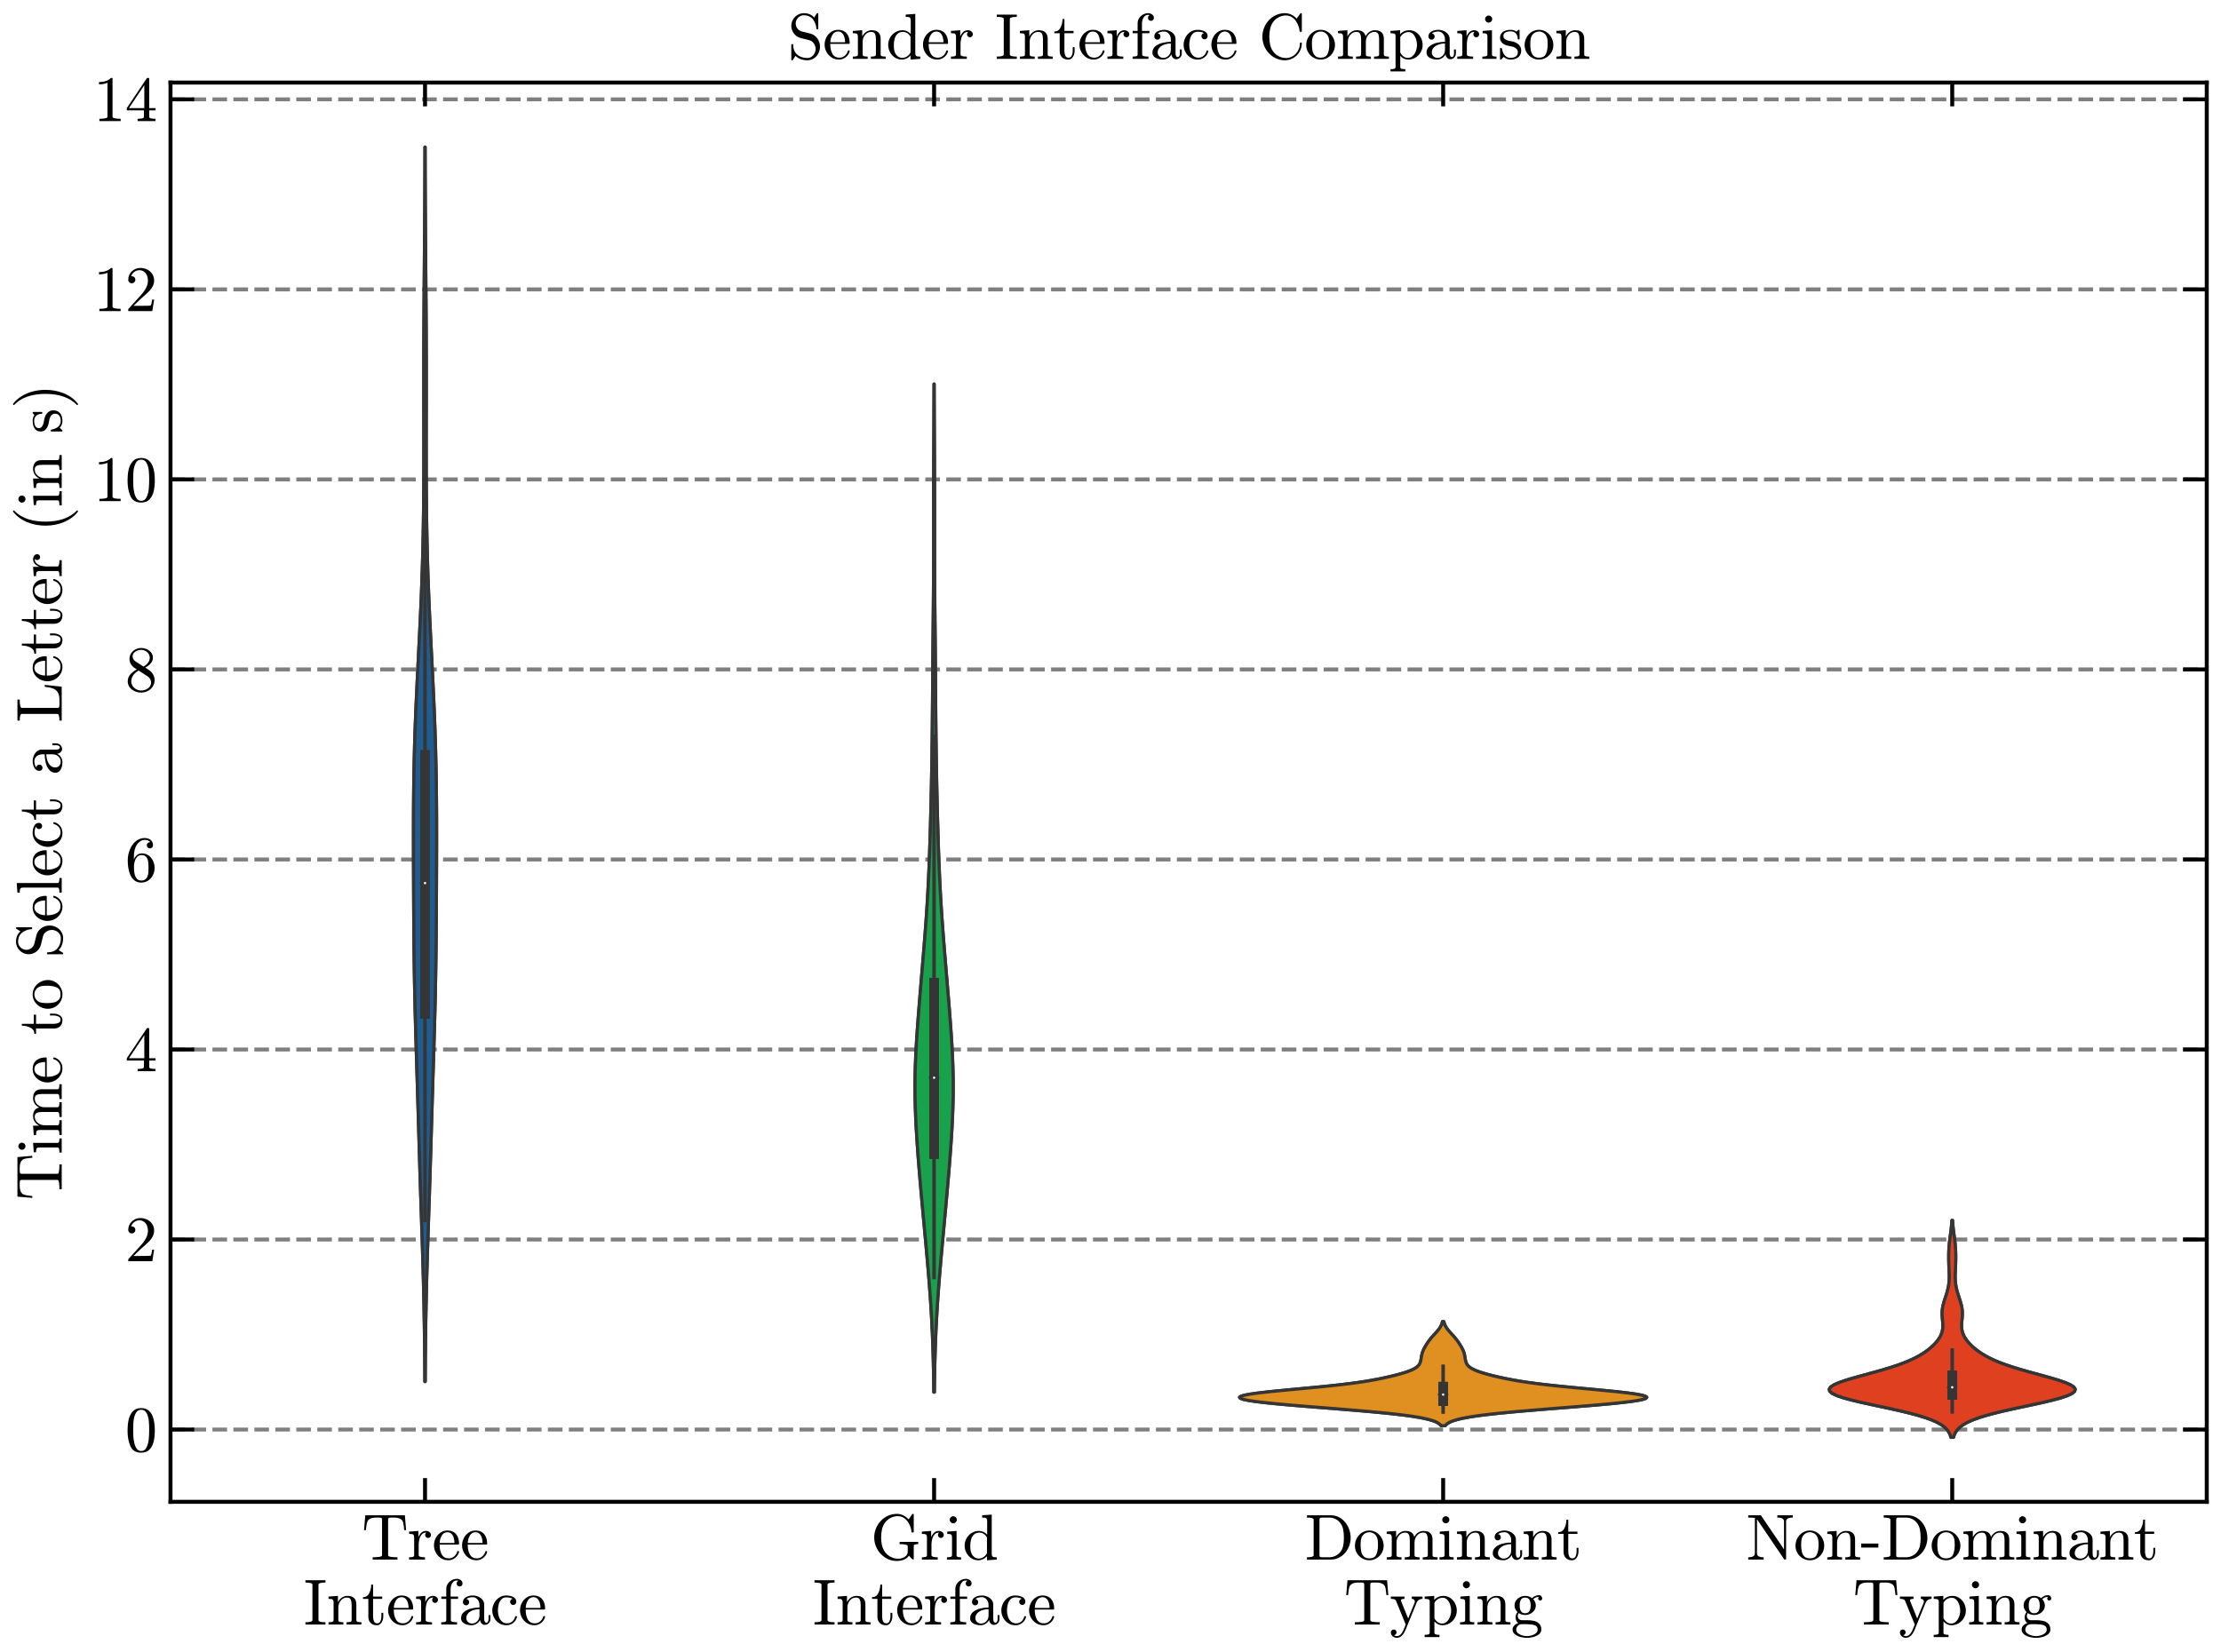 <?xml version="1.0" encoding="utf-8" standalone="no"?>
<!DOCTYPE svg PUBLIC "-//W3C//DTD SVG 1.1//EN"
  "http://www.w3.org/Graphics/SVG/1.1/DTD/svg11.dtd">
<svg xmlns:xlink="http://www.w3.org/1999/xlink" width="561.439pt" height="417.659pt" viewBox="0 0 561.439 417.659" xmlns="http://www.w3.org/2000/svg" version="1.1">
 <defs>
  <style type="text/css">*{stroke-linejoin: round; stroke-linecap: butt}</style>
 </defs>
 <g id="figure_1">
  <g id="patch_1">
   <path d="M 0 417.659 
L 561.439 417.659 
L 561.439 0 
L 0 0 
z
" style="fill: #ffffff"/>
  </g>
  <g id="axes_1">
   <g id="patch_2">
    <path d="M 43.1 379.733 
L 557.839 379.733 
L 557.839 20.883 
L 43.1 20.883 
z
" style="fill: #ffffff"/>
   </g>
   <g id="matplotlib.axis_1">
    <g id="xtick_1">
     <g id="line2d_1">
      <defs>
       <path id="m7c22004993" d="M 0 0 
L 0 -6 
" style="stroke: #000000"/>
      </defs>
      <g>
       <use xlink:href="#m7c22004993" x="107.442" y="379.733" style="stroke: #000000"/>
      </g>
     </g>
     <g id="line2d_2">
      <defs>
       <path id="m699fe515f4" d="M 0 0 
L 0 6 
" style="stroke: #000000"/>
      </defs>
      <g>
       <use xlink:href="#m699fe515f4" x="107.442" y="20.883" style="stroke: #000000"/>
      </g>
     </g>
     <g id="text_1">
      <!-- Tree -->
      <g transform="translate(91.434 394.336) scale(0.16 -0.16)">
       <defs>
        <path id="Cmr10-54" d="M 1081 0 
L 1081 225 
Q 1403 225 1706 261 
Q 2009 297 2009 428 
L 2009 3944 
Q 2009 4081 1932 4114 
Q 1856 4147 1684 4147 
L 1416 4147 
Q 888 4147 666 3916 
Q 550 3800 500 3545 
Q 450 3291 416 2906 
L 231 2906 
L 353 4372 
L 4263 4372 
L 4384 2906 
L 4197 2906 
Q 4159 3319 4114 3561 
Q 4069 3803 3950 3916 
Q 3725 4147 3200 4147 
L 2931 4147 
Q 2816 4147 2752 4137 
Q 2688 4128 2647 4083 
Q 2606 4038 2606 3944 
L 2606 428 
Q 2606 297 2909 261 
Q 3213 225 3531 225 
L 3531 0 
L 1081 0 
z
" transform="scale(0.016)"/>
        <path id="Cmr10-72" d="M 166 0 
L 166 225 
Q 384 225 525 259 
Q 666 294 666 428 
L 666 2175 
Q 666 2347 614 2423 
Q 563 2500 466 2517 
Q 369 2534 166 2534 
L 166 2759 
L 1081 2828 
L 1081 2203 
Q 1184 2481 1375 2654 
Q 1566 2828 1838 2828 
Q 2028 2828 2178 2715 
Q 2328 2603 2328 2419 
Q 2328 2303 2245 2217 
Q 2163 2131 2041 2131 
Q 1922 2131 1837 2215 
Q 1753 2300 1753 2419 
Q 1753 2591 1875 2663 
L 1838 2663 
Q 1578 2663 1414 2475 
Q 1250 2288 1181 2009 
Q 1113 1731 1113 1478 
L 1113 428 
Q 1113 225 1734 225 
L 1734 0 
L 166 0 
z
" transform="scale(0.016)"/>
        <path id="Cmr10-65" d="M 1594 -72 
Q 1203 -72 876 133 
Q 550 338 364 680 
Q 178 1022 178 1403 
Q 178 1778 348 2115 
Q 519 2453 823 2661 
Q 1128 2869 1503 2869 
Q 1797 2869 2014 2770 
Q 2231 2672 2372 2497 
Q 2513 2322 2584 2084 
Q 2656 1847 2656 1563 
Q 2656 1478 2591 1478 
L 738 1478 
L 738 1409 
Q 738 878 952 497 
Q 1166 116 1650 116 
Q 1847 116 2014 203 
Q 2181 291 2304 447 
Q 2428 603 2472 781 
Q 2478 803 2495 820 
Q 2513 838 2534 838 
L 2591 838 
Q 2656 838 2656 756 
Q 2566 394 2266 161 
Q 1966 -72 1594 -72 
z
M 744 1638 
L 2203 1638 
Q 2203 1878 2136 2125 
Q 2069 2372 1912 2536 
Q 1756 2700 1503 2700 
Q 1141 2700 942 2361 
Q 744 2022 744 1638 
z
" transform="scale(0.016)"/>
       </defs>
       <use xlink:href="#Cmr10-54"/>
       <use xlink:href="#Cmr10-72" x="72.217"/>
       <use xlink:href="#Cmr10-65" x="111.328"/>
       <use xlink:href="#Cmr10-65" x="155.713"/>
      </g>
      <!-- Interface -->
      <g transform="translate(76.786 410.761) scale(0.16 -0.16)">
       <defs>
        <path id="Cmr10-49" d="M 166 0 
L 166 225 
Q 856 225 856 428 
L 856 3944 
Q 856 4147 166 4147 
L 166 4372 
L 2144 4372 
L 2144 4147 
Q 1453 4147 1453 3944 
L 1453 428 
Q 1453 225 2144 225 
L 2144 0 
L 166 0 
z
" transform="scale(0.016)"/>
        <path id="Cmr10-6e" d="M 191 0 
L 191 225 
Q 409 225 550 259 
Q 691 294 691 428 
L 691 2175 
Q 691 2347 639 2423 
Q 588 2500 491 2517 
Q 394 2534 191 2534 
L 191 2759 
L 1119 2828 
L 1119 2203 
Q 1247 2478 1498 2653 
Q 1750 2828 2047 2828 
Q 2491 2828 2714 2615 
Q 2938 2403 2938 1966 
L 2938 428 
Q 2938 294 3078 259 
Q 3219 225 3438 225 
L 3438 0 
L 1972 0 
L 1972 225 
Q 2191 225 2331 259 
Q 2472 294 2472 428 
L 2472 1947 
Q 2472 2259 2381 2461 
Q 2291 2663 2009 2663 
Q 1638 2663 1398 2366 
Q 1159 2069 1159 1691 
L 1159 428 
Q 1159 294 1300 259 
Q 1441 225 1656 225 
L 1656 0 
L 191 0 
z
" transform="scale(0.016)"/>
        <path id="Cmr10-74" d="M 653 769 
L 653 2534 
L 122 2534 
L 122 2700 
Q 541 2700 737 3090 
Q 934 3481 934 3938 
L 1119 3938 
L 1119 2759 
L 2022 2759 
L 2022 2534 
L 1119 2534 
L 1119 781 
Q 1119 516 1208 316 
Q 1297 116 1528 116 
Q 1747 116 1844 327 
Q 1941 538 1941 781 
L 1941 1159 
L 2125 1159 
L 2125 769 
Q 2125 569 2051 373 
Q 1978 178 1834 53 
Q 1691 -72 1484 -72 
Q 1100 -72 876 158 
Q 653 388 653 769 
z
" transform="scale(0.016)"/>
        <path id="Cmr10-66" d="M 206 0 
L 206 225 
Q 422 225 562 259 
Q 703 294 703 428 
L 703 2534 
L 213 2534 
L 213 2759 
L 703 2759 
L 703 3525 
Q 703 3731 789 3911 
Q 875 4091 1020 4225 
Q 1166 4359 1355 4436 
Q 1544 4513 1747 4513 
Q 1963 4513 2136 4384 
Q 2309 4256 2309 4044 
Q 2309 3922 2226 3839 
Q 2144 3756 2022 3756 
Q 1900 3756 1814 3839 
Q 1728 3922 1728 4044 
Q 1728 4244 1900 4313 
Q 1797 4347 1716 4347 
Q 1528 4347 1395 4214 
Q 1263 4081 1197 3890 
Q 1131 3700 1131 3513 
L 1131 2759 
L 1869 2759 
L 1869 2534 
L 1153 2534 
L 1153 428 
Q 1153 297 1340 261 
Q 1528 225 1772 225 
L 1772 0 
L 206 0 
z
" transform="scale(0.016)"/>
        <path id="Cmr10-61" d="M 256 628 
Q 256 1009 556 1248 
Q 856 1488 1276 1586 
Q 1697 1684 2075 1684 
L 2075 1947 
Q 2075 2131 1994 2304 
Q 1913 2478 1759 2589 
Q 1606 2700 1422 2700 
Q 997 2700 775 2509 
Q 897 2509 976 2417 
Q 1056 2325 1056 2203 
Q 1056 2075 965 1984 
Q 875 1894 750 1894 
Q 622 1894 531 1984 
Q 441 2075 441 2203 
Q 441 2541 747 2705 
Q 1053 2869 1422 2869 
Q 1681 2869 1943 2758 
Q 2206 2647 2373 2440 
Q 2541 2234 2541 1959 
L 2541 519 
Q 2541 394 2594 289 
Q 2647 184 2759 184 
Q 2866 184 2917 290 
Q 2969 397 2969 519 
L 2969 928 
L 3156 928 
L 3156 519 
Q 3156 375 3081 245 
Q 3006 116 2879 39 
Q 2753 -38 2606 -38 
Q 2419 -38 2283 107 
Q 2147 253 2131 453 
Q 2013 213 1781 70 
Q 1550 -72 1288 -72 
Q 1044 -72 808 0 
Q 572 72 414 226 
Q 256 381 256 628 
z
M 775 628 
Q 775 403 940 250 
Q 1106 97 1331 97 
Q 1538 97 1706 200 
Q 1875 303 1975 481 
Q 2075 659 2075 856 
L 2075 1522 
Q 1784 1522 1479 1426 
Q 1175 1331 975 1128 
Q 775 925 775 628 
z
" transform="scale(0.016)"/>
        <path id="Cmr10-63" d="M 1594 -72 
Q 1206 -72 890 129 
Q 575 331 394 667 
Q 213 1003 213 1381 
Q 213 1759 392 2106 
Q 572 2453 889 2661 
Q 1206 2869 1594 2869 
Q 1969 2869 2276 2722 
Q 2584 2575 2584 2241 
Q 2584 2116 2495 2023 
Q 2406 1931 2278 1931 
Q 2150 1931 2061 2023 
Q 1972 2116 1972 2241 
Q 1972 2353 2044 2436 
Q 2116 2519 2222 2541 
Q 2000 2681 1600 2681 
Q 1294 2681 1106 2478 
Q 919 2275 844 1975 
Q 769 1675 769 1381 
Q 769 1072 861 783 
Q 953 494 1158 305 
Q 1363 116 1672 116 
Q 1975 116 2187 302 
Q 2400 488 2478 788 
Q 2478 825 2528 825 
L 2606 825 
Q 2625 825 2640 808 
Q 2656 791 2656 769 
L 2656 750 
Q 2559 372 2271 150 
Q 1984 -72 1594 -72 
z
" transform="scale(0.016)"/>
       </defs>
       <use xlink:href="#Cmr10-49"/>
       <use xlink:href="#Cmr10-6e" x="36.084"/>
       <use xlink:href="#Cmr10-74" x="91.602"/>
       <use xlink:href="#Cmr10-65" x="130.42"/>
       <use xlink:href="#Cmr10-72" x="174.805"/>
       <use xlink:href="#Cmr10-66" x="213.916"/>
       <use xlink:href="#Cmr10-61" x="244.434"/>
       <use xlink:href="#Cmr10-63" x="294.434"/>
       <use xlink:href="#Cmr10-65" x="338.818"/>
      </g>
     </g>
    </g>
    <g id="xtick_2">
     <g id="line2d_3">
      <g>
       <use xlink:href="#m7c22004993" x="236.127" y="379.733" style="stroke: #000000"/>
      </g>
     </g>
     <g id="line2d_4">
      <g>
       <use xlink:href="#m699fe515f4" x="236.127" y="20.883" style="stroke: #000000"/>
      </g>
     </g>
     <g id="text_2">
      <!-- Grid -->
      <g transform="translate(220.068 394.336) scale(0.16 -0.16)">
       <defs>
        <path id="Cmr10-47" d="M 1472 684 
Q 1703 403 2036 243 
Q 2369 84 2731 84 
Q 3088 84 3378 265 
Q 3669 447 3669 781 
L 3669 1319 
Q 3669 1522 2869 1522 
L 2869 1747 
L 4703 1747 
L 4703 1522 
Q 4500 1522 4381 1487 
Q 4263 1453 4263 1319 
L 4263 56 
Q 4263 34 4245 17 
Q 4228 0 4206 0 
Q 4147 0 4008 140 
Q 3869 281 3788 391 
Q 3631 122 3297 -9 
Q 2963 -141 2597 -141 
Q 1975 -141 1464 179 
Q 953 500 656 1036 
Q 359 1572 359 2188 
Q 359 2641 531 3069 
Q 703 3497 1011 3822 
Q 1319 4147 1728 4330 
Q 2138 4513 2597 4513 
Q 2928 4513 3223 4370 
Q 3519 4228 3750 3969 
L 4122 4494 
Q 4159 4513 4166 4513 
L 4213 4513 
Q 4231 4513 4247 4497 
Q 4263 4481 4263 4459 
L 4263 2731 
Q 4263 2675 4213 2675 
L 4097 2675 
Q 4038 2675 4038 2731 
Q 4038 2916 3964 3144 
Q 3891 3372 3777 3576 
Q 3663 3781 3513 3938 
Q 3153 4288 2688 4288 
Q 2331 4288 2006 4128 
Q 1681 3969 1459 3688 
Q 1225 3388 1134 3005 
Q 1044 2622 1044 2188 
Q 1044 1206 1472 684 
z
" transform="scale(0.016)"/>
        <path id="Cmr10-69" d="M 197 0 
L 197 225 
Q 416 225 556 259 
Q 697 294 697 428 
L 697 2175 
Q 697 2422 601 2478 
Q 506 2534 225 2534 
L 225 2759 
L 1147 2828 
L 1147 428 
Q 1147 294 1269 259 
Q 1391 225 1594 225 
L 1594 0 
L 197 0 
z
M 469 3928 
Q 469 4069 575 4175 
Q 681 4281 819 4281 
Q 909 4281 993 4234 
Q 1078 4188 1125 4103 
Q 1172 4019 1172 3928 
Q 1172 3791 1065 3684 
Q 959 3578 819 3578 
Q 681 3578 575 3684 
Q 469 3791 469 3928 
z
" transform="scale(0.016)"/>
        <path id="Cmr10-64" d="M 1563 -72 
Q 1184 -72 871 133 
Q 559 338 386 672 
Q 213 1006 213 1381 
Q 213 1769 402 2101 
Q 591 2434 916 2631 
Q 1241 2828 1631 2828 
Q 1866 2828 2075 2729 
Q 2284 2631 2438 2456 
L 2438 3788 
Q 2438 3959 2386 4036 
Q 2334 4113 2239 4130 
Q 2144 4147 1941 4147 
L 1941 4372 
L 2888 4441 
L 2888 581 
Q 2888 413 2939 336 
Q 2991 259 3086 242 
Q 3181 225 3384 225 
L 3384 0 
L 2419 -72 
L 2419 331 
Q 2253 141 2025 34 
Q 1797 -72 1563 -72 
z
M 909 556 
Q 1019 347 1201 222 
Q 1384 97 1600 97 
Q 1866 97 2087 250 
Q 2309 403 2419 647 
L 2419 2181 
Q 2344 2322 2230 2433 
Q 2116 2544 1973 2603 
Q 1831 2663 1672 2663 
Q 1338 2663 1134 2473 
Q 931 2284 850 1990 
Q 769 1697 769 1375 
Q 769 1119 795 928 
Q 822 738 909 556 
z
" transform="scale(0.016)"/>
       </defs>
       <use xlink:href="#Cmr10-47"/>
       <use xlink:href="#Cmr10-72" x="78.418"/>
       <use xlink:href="#Cmr10-69" x="117.529"/>
       <use xlink:href="#Cmr10-64" x="145.215"/>
      </g>
      <!-- Interface -->
      <g transform="translate(205.471 410.761) scale(0.16 -0.16)">
       <use xlink:href="#Cmr10-49"/>
       <use xlink:href="#Cmr10-6e" x="36.084"/>
       <use xlink:href="#Cmr10-74" x="91.602"/>
       <use xlink:href="#Cmr10-65" x="130.42"/>
       <use xlink:href="#Cmr10-72" x="174.805"/>
       <use xlink:href="#Cmr10-66" x="213.916"/>
       <use xlink:href="#Cmr10-61" x="244.434"/>
       <use xlink:href="#Cmr10-63" x="294.434"/>
       <use xlink:href="#Cmr10-65" x="338.818"/>
      </g>
     </g>
    </g>
    <g id="xtick_3">
     <g id="line2d_5">
      <g>
       <use xlink:href="#m7c22004993" x="364.812" y="379.733" style="stroke: #000000"/>
      </g>
     </g>
     <g id="line2d_6">
      <g>
       <use xlink:href="#m699fe515f4" x="364.812" y="20.883" style="stroke: #000000"/>
      </g>
     </g>
     <g id="text_3">
      <!-- Dominant -->
      <g transform="translate(329.84 394.336) scale(0.16 -0.16)">
       <defs>
        <path id="Cmr10-44" d="M 213 0 
L 213 225 
Q 872 225 872 428 
L 872 3944 
Q 872 4147 213 4147 
L 213 4372 
L 2572 4372 
Q 3009 4372 3371 4183 
Q 3734 3994 3990 3678 
Q 4247 3363 4386 2963 
Q 4525 2563 4525 2144 
Q 4525 1738 4384 1355 
Q 4244 972 3980 664 
Q 3716 356 3355 178 
Q 2994 0 2572 0 
L 213 0 
z
M 1447 428 
Q 1447 291 1525 258 
Q 1603 225 1772 225 
L 2406 225 
Q 2734 225 3029 367 
Q 3325 509 3519 763 
Q 3722 1031 3790 1364 
Q 3859 1697 3859 2144 
Q 3859 2609 3790 2959 
Q 3722 3309 3519 3584 
Q 3328 3856 3034 4001 
Q 2741 4147 2406 4147 
L 1772 4147 
Q 1656 4147 1592 4137 
Q 1528 4128 1487 4083 
Q 1447 4038 1447 3944 
L 1447 428 
z
" transform="scale(0.016)"/>
        <path id="Cmr10-6f" d="M 1600 -72 
Q 1216 -72 887 123 
Q 559 319 368 647 
Q 178 975 178 1363 
Q 178 1656 283 1928 
Q 388 2200 583 2414 
Q 778 2628 1037 2748 
Q 1297 2869 1600 2869 
Q 1994 2869 2317 2661 
Q 2641 2453 2828 2104 
Q 3016 1756 3016 1363 
Q 3016 978 2825 648 
Q 2634 319 2307 123 
Q 1981 -72 1600 -72 
z
M 1600 116 
Q 2113 116 2284 487 
Q 2456 859 2456 1434 
Q 2456 1756 2422 1967 
Q 2388 2178 2272 2350 
Q 2200 2456 2089 2536 
Q 1978 2616 1854 2658 
Q 1731 2700 1600 2700 
Q 1400 2700 1220 2609 
Q 1041 2519 922 2350 
Q 803 2169 770 1951 
Q 738 1734 738 1434 
Q 738 1075 800 789 
Q 863 503 1052 309 
Q 1241 116 1600 116 
z
" transform="scale(0.016)"/>
        <path id="Cmr10-6d" d="M 191 0 
L 191 225 
Q 409 225 550 259 
Q 691 294 691 428 
L 691 2175 
Q 691 2347 639 2423 
Q 588 2500 491 2517 
Q 394 2534 191 2534 
L 191 2759 
L 1119 2828 
L 1119 2203 
Q 1247 2478 1498 2653 
Q 1750 2828 2047 2828 
Q 2784 2828 2913 2228 
Q 3041 2497 3287 2662 
Q 3534 2828 3828 2828 
Q 4119 2828 4317 2734 
Q 4516 2641 4616 2448 
Q 4716 2256 4716 1966 
L 4716 428 
Q 4716 294 4858 259 
Q 5000 225 5216 225 
L 5216 0 
L 3750 0 
L 3750 225 
Q 3969 225 4109 259 
Q 4250 294 4250 428 
L 4250 1947 
Q 4250 2269 4159 2466 
Q 4069 2663 3788 2663 
Q 3419 2663 3178 2366 
Q 2938 2069 2938 1691 
L 2938 428 
Q 2938 294 3078 259 
Q 3219 225 3438 225 
L 3438 0 
L 1972 0 
L 1972 225 
Q 2191 225 2331 259 
Q 2472 294 2472 428 
L 2472 1947 
Q 2472 2259 2381 2461 
Q 2291 2663 2009 2663 
Q 1638 2663 1398 2366 
Q 1159 2069 1159 1691 
L 1159 428 
Q 1159 294 1300 259 
Q 1441 225 1656 225 
L 1656 0 
L 191 0 
z
" transform="scale(0.016)"/>
       </defs>
       <use xlink:href="#Cmr10-44"/>
       <use xlink:href="#Cmr10-6f" x="76.318"/>
       <use xlink:href="#Cmr10-6d" x="126.318"/>
       <use xlink:href="#Cmr10-69" x="209.619"/>
       <use xlink:href="#Cmr10-6e" x="237.305"/>
       <use xlink:href="#Cmr10-61" x="292.822"/>
       <use xlink:href="#Cmr10-6e" x="342.822"/>
       <use xlink:href="#Cmr10-74" x="398.34"/>
      </g>
      <!-- Typing -->
      <g transform="translate(339.722 410.761) scale(0.16 -0.16)">
       <defs>
        <path id="Cmr10-79" d="M 441 -1050 
Q 563 -1147 709 -1147 
Q 1113 -1147 1369 -538 
L 1588 0 
L 628 2350 
Q 569 2469 447 2501 
Q 325 2534 122 2534 
L 122 2759 
L 1466 2759 
L 1466 2534 
Q 1113 2534 1113 2381 
Q 1113 2356 1119 2344 
L 1831 594 
L 2472 2169 
Q 2491 2219 2491 2278 
Q 2491 2356 2448 2414 
Q 2406 2472 2339 2503 
Q 2272 2534 2188 2534 
L 2188 2759 
L 3250 2759 
L 3250 2534 
Q 3053 2534 2904 2443 
Q 2756 2353 2675 2175 
L 1569 -538 
Q 1481 -744 1364 -917 
Q 1247 -1091 1078 -1202 
Q 909 -1313 709 -1313 
Q 475 -1313 298 -1158 
Q 122 -1003 122 -775 
Q 122 -656 203 -575 
Q 284 -494 403 -494 
Q 484 -494 548 -530 
Q 613 -566 648 -628 
Q 684 -691 684 -775 
Q 684 -878 615 -959 
Q 547 -1041 441 -1050 
z
" transform="scale(0.016)"/>
        <path id="Cmr10-70" d="M 166 -1241 
L 166 -1019 
Q 384 -1019 525 -981 
Q 666 -944 666 -813 
L 666 2272 
Q 666 2447 541 2490 
Q 416 2534 166 2534 
L 166 2759 
L 1113 2828 
L 1113 2431 
Q 1288 2625 1520 2726 
Q 1753 2828 2016 2828 
Q 2394 2828 2697 2623 
Q 3000 2419 3170 2086 
Q 3341 1753 3341 1381 
Q 3341 994 3152 659 
Q 2963 325 2636 126 
Q 2309 -72 1919 -72 
Q 1453 -72 1131 306 
L 1131 -813 
Q 1131 -944 1273 -981 
Q 1416 -1019 1631 -1019 
L 1631 -1241 
L 166 -1241 
z
M 1131 622 
Q 1244 394 1444 245 
Q 1644 97 1881 97 
Q 2103 97 2273 215 
Q 2444 334 2559 534 
Q 2675 734 2729 954 
Q 2784 1175 2784 1381 
Q 2784 1638 2692 1936 
Q 2600 2234 2411 2439 
Q 2222 2644 1953 2644 
Q 1694 2644 1476 2511 
Q 1259 2378 1131 2150 
L 1131 622 
z
" transform="scale(0.016)"/>
        <path id="Cmr10-67" d="M 178 -500 
Q 178 -272 343 -101 
Q 509 69 738 141 
Q 609 238 542 384 
Q 475 531 475 697 
Q 475 997 666 1228 
Q 372 1516 372 1888 
Q 372 2088 458 2263 
Q 544 2438 697 2566 
Q 850 2694 1037 2761 
Q 1225 2828 1422 2828 
Q 1803 2828 2106 2606 
Q 2238 2747 2417 2823 
Q 2597 2900 2791 2900 
Q 2928 2900 3015 2801 
Q 3103 2703 3103 2566 
Q 3103 2488 3043 2428 
Q 2984 2369 2906 2369 
Q 2825 2369 2765 2428 
Q 2706 2488 2706 2566 
Q 2706 2684 2784 2731 
Q 2453 2731 2216 2503 
Q 2331 2388 2401 2220 
Q 2472 2053 2472 1888 
Q 2472 1616 2322 1398 
Q 2172 1181 1926 1061 
Q 1681 941 1422 941 
Q 1072 941 781 1131 
Q 691 1006 691 850 
Q 691 681 802 554 
Q 913 428 1081 428 
L 1606 428 
Q 1988 428 2294 359 
Q 2600 291 2808 84 
Q 3016 -122 3016 -500 
Q 3016 -781 2778 -967 
Q 2541 -1153 2211 -1236 
Q 1881 -1319 1600 -1319 
Q 1316 -1319 984 -1236 
Q 653 -1153 415 -967 
Q 178 -781 178 -500 
z
M 538 -500 
Q 538 -716 713 -861 
Q 888 -1006 1134 -1076 
Q 1381 -1147 1600 -1147 
Q 1816 -1147 2062 -1076 
Q 2309 -1006 2482 -861 
Q 2656 -716 2656 -500 
Q 2656 -166 2350 -67 
Q 2044 31 1606 31 
L 1081 31 
Q 934 31 811 -39 
Q 688 -109 613 -236 
Q 538 -363 538 -500 
z
M 1422 1113 
Q 1966 1113 1966 1888 
Q 1966 2222 1850 2439 
Q 1734 2656 1422 2656 
Q 1109 2656 993 2439 
Q 878 2222 878 1888 
Q 878 1675 922 1503 
Q 966 1331 1084 1222 
Q 1203 1113 1422 1113 
z
" transform="scale(0.016)"/>
       </defs>
       <use xlink:href="#Cmr10-54"/>
       <use xlink:href="#Cmr10-79" x="72.217"/>
       <use xlink:href="#Cmr10-70" x="124.902"/>
       <use xlink:href="#Cmr10-69" x="180.42"/>
       <use xlink:href="#Cmr10-6e" x="208.105"/>
       <use xlink:href="#Cmr10-67" x="263.623"/>
      </g>
     </g>
    </g>
    <g id="xtick_4">
     <g id="line2d_7">
      <g>
       <use xlink:href="#m7c22004993" x="493.496" y="379.733" style="stroke: #000000"/>
      </g>
     </g>
     <g id="line2d_8">
      <g>
       <use xlink:href="#m699fe515f4" x="493.496" y="20.883" style="stroke: #000000"/>
      </g>
     </g>
     <g id="text_4">
      <!-- Non-Dominant -->
      <g transform="translate(441.42 394.336) scale(0.16 -0.16)">
       <defs>
        <path id="Cmr10-4e" d="M 197 0 
L 197 225 
Q 856 225 856 603 
L 856 4109 
Q 647 4147 197 4147 
L 197 4372 
L 1422 4372 
Q 1453 4372 1466 4347 
L 3731 1013 
L 3731 3769 
Q 3731 4147 3072 4147 
L 3072 4372 
L 4594 4372 
L 4594 4147 
Q 3938 4147 3938 3769 
L 3938 56 
Q 3938 38 3913 19 
Q 3888 0 3872 0 
L 3794 0 
Q 3763 0 3750 25 
L 1063 3981 
L 1063 603 
Q 1063 225 1722 225 
L 1722 0 
L 197 0 
z
" transform="scale(0.016)"/>
        <path id="Cmr10-2d" d="M 72 1184 
L 72 1581 
L 1766 1581 
L 1766 1184 
L 72 1184 
z
" transform="scale(0.016)"/>
       </defs>
       <use xlink:href="#Cmr10-4e"/>
       <use xlink:href="#Cmr10-6f" x="75"/>
       <use xlink:href="#Cmr10-6e" x="125"/>
       <use xlink:href="#Cmr10-2d" x="180.518"/>
       <use xlink:href="#Cmr10-44" x="213.818"/>
       <use xlink:href="#Cmr10-6f" x="290.137"/>
       <use xlink:href="#Cmr10-6d" x="340.137"/>
       <use xlink:href="#Cmr10-69" x="423.438"/>
       <use xlink:href="#Cmr10-6e" x="451.123"/>
       <use xlink:href="#Cmr10-61" x="506.641"/>
       <use xlink:href="#Cmr10-6e" x="556.641"/>
       <use xlink:href="#Cmr10-74" x="612.158"/>
      </g>
      <!-- Typing -->
      <g transform="translate(468.406 410.761) scale(0.16 -0.16)">
       <use xlink:href="#Cmr10-54"/>
       <use xlink:href="#Cmr10-79" x="72.217"/>
       <use xlink:href="#Cmr10-70" x="124.902"/>
       <use xlink:href="#Cmr10-69" x="180.42"/>
       <use xlink:href="#Cmr10-6e" x="208.105"/>
       <use xlink:href="#Cmr10-67" x="263.623"/>
      </g>
     </g>
    </g>
    <g id="xtick_5"/>
    <g id="xtick_6"/>
    <g id="xtick_7"/>
    <g id="xtick_8"/>
    <g id="xtick_9"/>
    <g id="xtick_10"/>
    <g id="xtick_11"/>
    <g id="xtick_12"/>
    <g id="xtick_13"/>
    <g id="xtick_14"/>
    <g id="xtick_15"/>
    <g id="xtick_16"/>
    <g id="xtick_17"/>
    <g id="xtick_18"/>
    <g id="xtick_19"/>
    <g id="xtick_20"/>
   </g>
   <g id="matplotlib.axis_2">
    <g id="ytick_1">
     <g id="line2d_9">
      <path d="M 43.1 361.463 
L 557.839 361.463 
" clip-path="url(#p44ab5a6e86)" style="fill: none; stroke-dasharray: 3.7,1.6; stroke-dashoffset: 0; stroke: #000000; stroke-opacity: 0.5"/>
     </g>
     <g id="line2d_10">
      <defs>
       <path id="m93033b85ab" d="M 0 0 
L 6 0 
" style="stroke: #000000"/>
      </defs>
      <g>
       <use xlink:href="#m93033b85ab" x="43.1" y="361.463" style="stroke: #000000"/>
      </g>
     </g>
     <g id="line2d_11">
      <defs>
       <path id="m6139170452" d="M 0 0 
L -6 0 
" style="stroke: #000000"/>
      </defs>
      <g>
       <use xlink:href="#m6139170452" x="557.839" y="361.463" style="stroke: #000000"/>
      </g>
     </g>
     <g id="text_5">
      <!-- $\mathdefault{0}$ -->
      <g transform="translate(31.6 367.014) scale(0.16 -0.16)">
       <defs>
        <path id="Cmr10-30" d="M 1600 -141 
Q 816 -141 533 504 
Q 250 1150 250 2041 
Q 250 2597 351 3087 
Q 453 3578 754 3920 
Q 1056 4263 1600 4263 
Q 2022 4263 2290 4056 
Q 2559 3850 2700 3523 
Q 2841 3197 2892 2823 
Q 2944 2450 2944 2041 
Q 2944 1491 2842 1011 
Q 2741 531 2444 195 
Q 2147 -141 1600 -141 
z
M 1600 25 
Q 1956 25 2131 390 
Q 2306 756 2347 1200 
Q 2388 1644 2388 2144 
Q 2388 2625 2347 3031 
Q 2306 3438 2132 3767 
Q 1959 4097 1600 4097 
Q 1238 4097 1063 3765 
Q 888 3434 847 3029 
Q 806 2625 806 2144 
Q 806 1788 823 1472 
Q 841 1156 916 820 
Q 991 484 1158 254 
Q 1325 25 1600 25 
z
" transform="scale(0.016)"/>
       </defs>
       <use xlink:href="#Cmr10-30" transform="translate(0 0.391)"/>
      </g>
     </g>
    </g>
    <g id="ytick_2">
     <g id="line2d_12">
      <path d="M 43.1 313.414 
L 557.839 313.414 
" clip-path="url(#p44ab5a6e86)" style="fill: none; stroke-dasharray: 3.7,1.6; stroke-dashoffset: 0; stroke: #000000; stroke-opacity: 0.5"/>
     </g>
     <g id="line2d_13">
      <g>
       <use xlink:href="#m93033b85ab" x="43.1" y="313.414" style="stroke: #000000"/>
      </g>
     </g>
     <g id="line2d_14">
      <g>
       <use xlink:href="#m6139170452" x="557.839" y="313.414" style="stroke: #000000"/>
      </g>
     </g>
     <g id="text_6">
      <!-- $\mathdefault{2}$ -->
      <g transform="translate(31.6 318.965) scale(0.16 -0.16)">
       <defs>
        <path id="Cmr10-32" d="M 319 0 
L 319 172 
Q 319 188 331 206 
L 1325 1306 
Q 1550 1550 1690 1715 
Q 1831 1881 1968 2097 
Q 2106 2313 2186 2536 
Q 2266 2759 2266 3009 
Q 2266 3272 2169 3511 
Q 2072 3750 1880 3894 
Q 1688 4038 1416 4038 
Q 1138 4038 916 3870 
Q 694 3703 603 3438 
Q 628 3444 672 3444 
Q 816 3444 917 3347 
Q 1019 3250 1019 3097 
Q 1019 2950 917 2848 
Q 816 2747 672 2747 
Q 522 2747 420 2851 
Q 319 2956 319 3097 
Q 319 3338 409 3548 
Q 500 3759 670 3923 
Q 841 4088 1055 4175 
Q 1269 4263 1509 4263 
Q 1875 4263 2190 4108 
Q 2506 3953 2690 3670 
Q 2875 3388 2875 3009 
Q 2875 2731 2753 2481 
Q 2631 2231 2440 2026 
Q 2250 1822 1953 1562 
Q 1656 1303 1563 1216 
L 838 519 
L 1453 519 
Q 1906 519 2211 526 
Q 2516 534 2534 550 
Q 2609 631 2688 1141 
L 2875 1141 
L 2694 0 
L 319 0 
z
" transform="scale(0.016)"/>
       </defs>
       <use xlink:href="#Cmr10-32" transform="translate(0 0.391)"/>
      </g>
     </g>
    </g>
    <g id="ytick_3">
     <g id="line2d_15">
      <path d="M 43.1 265.366 
L 557.839 265.366 
" clip-path="url(#p44ab5a6e86)" style="fill: none; stroke-dasharray: 3.7,1.6; stroke-dashoffset: 0; stroke: #000000; stroke-opacity: 0.5"/>
     </g>
     <g id="line2d_16">
      <g>
       <use xlink:href="#m93033b85ab" x="43.1" y="265.366" style="stroke: #000000"/>
      </g>
     </g>
     <g id="line2d_17">
      <g>
       <use xlink:href="#m6139170452" x="557.839" y="265.366" style="stroke: #000000"/>
      </g>
     </g>
     <g id="text_7">
      <!-- $\mathdefault{4}$ -->
      <g transform="translate(31.6 270.917) scale(0.16 -0.16)">
       <defs>
        <path id="Cmr10-34" d="M 178 1056 
L 178 1281 
L 2156 4231 
Q 2178 4263 2222 4263 
L 2316 4263 
Q 2388 4263 2388 4191 
L 2388 1281 
L 3016 1281 
L 3016 1056 
L 2388 1056 
L 2388 428 
Q 2388 297 2575 261 
Q 2763 225 3009 225 
L 3009 0 
L 1247 0 
L 1247 225 
Q 1494 225 1681 261 
Q 1869 297 1869 428 
L 1869 1056 
L 178 1056 
z
M 391 1281 
L 1906 1281 
L 1906 3547 
L 391 1281 
z
" transform="scale(0.016)"/>
       </defs>
       <use xlink:href="#Cmr10-34" transform="translate(0 0.391)"/>
      </g>
     </g>
    </g>
    <g id="ytick_4">
     <g id="line2d_18">
      <path d="M 43.1 217.317 
L 557.839 217.317 
" clip-path="url(#p44ab5a6e86)" style="fill: none; stroke-dasharray: 3.7,1.6; stroke-dashoffset: 0; stroke: #000000; stroke-opacity: 0.5"/>
     </g>
     <g id="line2d_19">
      <g>
       <use xlink:href="#m93033b85ab" x="43.1" y="217.317" style="stroke: #000000"/>
      </g>
     </g>
     <g id="line2d_20">
      <g>
       <use xlink:href="#m6139170452" x="557.839" y="217.317" style="stroke: #000000"/>
      </g>
     </g>
     <g id="text_8">
      <!-- $\mathdefault{6}$ -->
      <g transform="translate(31.6 222.868) scale(0.16 -0.16)">
       <defs>
        <path id="Cmr10-36" d="M 1600 -141 
Q 1203 -141 937 70 
Q 672 281 526 617 
Q 381 953 325 1322 
Q 269 1691 269 2069 
Q 269 2575 466 3084 
Q 663 3594 1045 3928 
Q 1428 4263 1953 4263 
Q 2172 4263 2361 4180 
Q 2550 4097 2658 3936 
Q 2766 3775 2766 3547 
Q 2766 3416 2677 3327 
Q 2588 3238 2456 3238 
Q 2331 3238 2240 3328 
Q 2150 3419 2150 3547 
Q 2150 3672 2240 3762 
Q 2331 3853 2456 3853 
L 2491 3853 
Q 2409 3969 2261 4023 
Q 2113 4078 1953 4078 
Q 1759 4078 1595 3993 
Q 1431 3909 1300 3765 
Q 1169 3622 1081 3448 
Q 994 3275 945 3053 
Q 897 2831 884 2637 
Q 872 2444 872 2150 
Q 984 2413 1190 2580 
Q 1397 2747 1656 2747 
Q 1941 2747 2175 2631 
Q 2409 2516 2578 2311 
Q 2747 2106 2836 1843 
Q 2925 1581 2925 1313 
Q 2925 938 2758 598 
Q 2591 259 2287 59 
Q 1984 -141 1600 -141 
z
M 1600 63 
Q 1847 63 1997 175 
Q 2147 288 2217 473 
Q 2288 659 2305 848 
Q 2322 1038 2322 1313 
Q 2322 1675 2287 1931 
Q 2253 2188 2100 2383 
Q 1947 2578 1631 2578 
Q 1372 2578 1205 2403 
Q 1038 2228 961 1961 
Q 884 1694 884 1447 
Q 884 1363 891 1319 
Q 891 1309 889 1303 
Q 888 1297 884 1288 
Q 884 1013 940 731 
Q 997 450 1156 256 
Q 1316 63 1600 63 
z
" transform="scale(0.016)"/>
       </defs>
       <use xlink:href="#Cmr10-36" transform="translate(0 0.391)"/>
      </g>
     </g>
    </g>
    <g id="ytick_5">
     <g id="line2d_21">
      <path d="M 43.1 169.268 
L 557.839 169.268 
" clip-path="url(#p44ab5a6e86)" style="fill: none; stroke-dasharray: 3.7,1.6; stroke-dashoffset: 0; stroke: #000000; stroke-opacity: 0.5"/>
     </g>
     <g id="line2d_22">
      <g>
       <use xlink:href="#m93033b85ab" x="43.1" y="169.268" style="stroke: #000000"/>
      </g>
     </g>
     <g id="line2d_23">
      <g>
       <use xlink:href="#m6139170452" x="557.839" y="169.268" style="stroke: #000000"/>
      </g>
     </g>
     <g id="text_9">
      <!-- $\mathdefault{8}$ -->
      <g transform="translate(31.6 174.82) scale(0.16 -0.16)">
       <defs>
        <path id="Cmr10-38" d="M 269 972 
Q 269 1356 522 1651 
Q 775 1947 1172 2144 
L 934 2297 
Q 716 2441 578 2680 
Q 441 2919 441 3181 
Q 441 3488 602 3734 
Q 763 3981 1030 4122 
Q 1297 4263 1600 4263 
Q 1884 4263 2148 4147 
Q 2413 4031 2583 3815 
Q 2753 3600 2753 3303 
Q 2753 3088 2651 2903 
Q 2550 2719 2373 2572 
Q 2197 2425 1997 2322 
L 2363 2088 
Q 2616 1922 2770 1653 
Q 2925 1384 2925 1088 
Q 2925 741 2739 456 
Q 2553 172 2247 15 
Q 1941 -141 1600 -141 
Q 1269 -141 961 -6 
Q 653 128 461 383 
Q 269 638 269 972 
z
M 616 972 
Q 616 719 755 509 
Q 894 300 1122 181 
Q 1350 63 1600 63 
Q 1972 63 2275 280 
Q 2578 497 2578 856 
Q 2578 978 2529 1098 
Q 2481 1219 2395 1317 
Q 2309 1416 2203 1478 
L 1344 2034 
Q 1144 1928 976 1765 
Q 809 1603 712 1400 
Q 616 1197 616 972 
z
M 1056 2925 
L 1831 2425 
Q 2100 2581 2272 2803 
Q 2444 3025 2444 3303 
Q 2444 3519 2323 3698 
Q 2203 3878 2009 3978 
Q 1816 4078 1594 4078 
Q 1400 4078 1203 4003 
Q 1006 3928 878 3779 
Q 750 3631 750 3431 
Q 750 3131 1056 2925 
z
" transform="scale(0.016)"/>
       </defs>
       <use xlink:href="#Cmr10-38" transform="translate(0 0.391)"/>
      </g>
     </g>
    </g>
    <g id="ytick_6">
     <g id="line2d_24">
      <path d="M 43.1 121.22 
L 557.839 121.22 
" clip-path="url(#p44ab5a6e86)" style="fill: none; stroke-dasharray: 3.7,1.6; stroke-dashoffset: 0; stroke: #000000; stroke-opacity: 0.5"/>
     </g>
     <g id="line2d_25">
      <g>
       <use xlink:href="#m93033b85ab" x="43.1" y="121.22" style="stroke: #000000"/>
      </g>
     </g>
     <g id="line2d_26">
      <g>
       <use xlink:href="#m6139170452" x="557.839" y="121.22" style="stroke: #000000"/>
      </g>
     </g>
     <g id="text_10">
      <!-- $\mathdefault{10}$ -->
      <g transform="translate(23.6 126.771) scale(0.16 -0.16)">
       <defs>
        <path id="Cmr10-31" d="M 594 0 
L 594 225 
Q 1394 225 1394 428 
L 1394 3788 
Q 1063 3628 556 3628 
L 556 3853 
Q 1341 3853 1741 4263 
L 1831 4263 
Q 1853 4263 1873 4245 
Q 1894 4228 1894 4206 
L 1894 428 
Q 1894 225 2694 225 
L 2694 0 
L 594 0 
z
" transform="scale(0.016)"/>
       </defs>
       <use xlink:href="#Cmr10-31" transform="translate(0 0.391)"/>
       <use xlink:href="#Cmr10-30" transform="translate(50 0.391)"/>
      </g>
     </g>
    </g>
    <g id="ytick_7">
     <g id="line2d_27">
      <path d="M 43.1 73.171 
L 557.839 73.171 
" clip-path="url(#p44ab5a6e86)" style="fill: none; stroke-dasharray: 3.7,1.6; stroke-dashoffset: 0; stroke: #000000; stroke-opacity: 0.5"/>
     </g>
     <g id="line2d_28">
      <g>
       <use xlink:href="#m93033b85ab" x="43.1" y="73.171" style="stroke: #000000"/>
      </g>
     </g>
     <g id="line2d_29">
      <g>
       <use xlink:href="#m6139170452" x="557.839" y="73.171" style="stroke: #000000"/>
      </g>
     </g>
     <g id="text_11">
      <!-- $\mathdefault{12}$ -->
      <g transform="translate(23.6 78.722) scale(0.16 -0.16)">
       <use xlink:href="#Cmr10-31" transform="translate(0 0.391)"/>
       <use xlink:href="#Cmr10-32" transform="translate(50 0.391)"/>
      </g>
     </g>
    </g>
    <g id="ytick_8">
     <g id="line2d_30">
      <path d="M 43.1 25.122 
L 557.839 25.122 
" clip-path="url(#p44ab5a6e86)" style="fill: none; stroke-dasharray: 3.7,1.6; stroke-dashoffset: 0; stroke: #000000; stroke-opacity: 0.5"/>
     </g>
     <g id="line2d_31">
      <g>
       <use xlink:href="#m93033b85ab" x="43.1" y="25.122" style="stroke: #000000"/>
      </g>
     </g>
     <g id="line2d_32">
      <g>
       <use xlink:href="#m6139170452" x="557.839" y="25.122" style="stroke: #000000"/>
      </g>
     </g>
     <g id="text_12">
      <!-- $\mathdefault{14}$ -->
      <g transform="translate(23.6 30.674) scale(0.16 -0.16)">
       <use xlink:href="#Cmr10-31" transform="translate(0 0.391)"/>
       <use xlink:href="#Cmr10-34" transform="translate(50 0.391)"/>
      </g>
     </g>
    </g>
    <g id="ytick_9"/>
    <g id="ytick_10"/>
    <g id="ytick_11"/>
    <g id="ytick_12"/>
    <g id="ytick_13"/>
    <g id="ytick_14"/>
    <g id="ytick_15"/>
    <g id="ytick_16"/>
    <g id="ytick_17"/>
    <g id="ytick_18"/>
    <g id="ytick_19"/>
    <g id="ytick_20"/>
    <g id="ytick_21"/>
    <g id="ytick_22"/>
    <g id="ytick_23"/>
    <g id="ytick_24"/>
    <g id="ytick_25"/>
    <g id="ytick_26"/>
    <g id="ytick_27"/>
    <g id="ytick_28"/>
    <g id="ytick_29"/>
    <g id="ytick_30"/>
    <g id="text_13">
     <!-- Time to Select a Letter (in s) -->
     <g transform="translate(15.6 303.478) rotate(-90) scale(0.16 -0.16)">
      <defs>
       <path id="Cmr10-20" transform="scale(0.016)"/>
       <path id="Cmr10-53" d="M 359 -91 
L 359 1403 
Q 359 1453 416 1453 
L 494 1453 
Q 513 1453 528 1437 
Q 544 1422 544 1403 
Q 544 775 933 429 
Q 1322 84 1953 84 
Q 2175 84 2362 212 
Q 2550 341 2654 548 
Q 2759 756 2759 978 
Q 2759 1172 2681 1355 
Q 2603 1538 2456 1672 
Q 2309 1806 2125 1850 
L 1294 2053 
Q 881 2163 620 2502 
Q 359 2841 359 3263 
Q 359 3594 528 3884 
Q 697 4175 983 4344 
Q 1269 4513 1600 4513 
Q 2241 4513 2619 4078 
L 2881 4494 
Q 2900 4513 2925 4513 
L 2969 4513 
Q 2988 4513 3005 4498 
Q 3022 4484 3022 4459 
L 3022 2975 
Q 3022 2919 2969 2919 
L 2894 2919 
Q 2834 2919 2834 2975 
Q 2834 3138 2779 3331 
Q 2725 3525 2628 3703 
Q 2531 3881 2419 3994 
Q 2109 4306 1600 4306 
Q 1381 4306 1197 4195 
Q 1013 4084 903 3893 
Q 794 3703 794 3494 
Q 794 3219 964 2995 
Q 1134 2772 1409 2700 
L 2241 2497 
Q 2447 2447 2630 2317 
Q 2813 2188 2934 2016 
Q 3056 1844 3125 1633 
Q 3194 1422 3194 1197 
Q 3194 850 3034 542 
Q 2875 234 2586 46 
Q 2297 -141 1953 -141 
Q 1741 -141 1519 -94 
Q 1297 -47 1109 50 
Q 922 147 769 300 
L 500 -122 
Q 481 -141 453 -141 
L 416 -141 
Q 359 -141 359 -91 
z
" transform="scale(0.016)"/>
       <path id="Cmr10-6c" d="M 197 0 
L 197 225 
Q 416 225 556 259 
Q 697 294 697 428 
L 697 3788 
Q 697 3959 645 4036 
Q 594 4113 497 4130 
Q 400 4147 197 4147 
L 197 4372 
L 1147 4441 
L 1147 428 
Q 1147 294 1287 259 
Q 1428 225 1644 225 
L 1644 0 
L 197 0 
z
" transform="scale(0.016)"/>
       <path id="Cmr10-4c" d="M 197 0 
L 197 225 
Q 856 225 856 428 
L 856 3944 
Q 856 4147 197 4147 
L 197 4372 
L 2272 4372 
L 2272 4147 
Q 1453 4147 1453 3944 
L 1453 428 
Q 1453 291 1531 258 
Q 1609 225 1778 225 
L 2272 225 
Q 2750 225 3009 400 
Q 3269 575 3376 876 
Q 3484 1178 3541 1678 
L 3725 1678 
L 3547 0 
L 197 0 
z
" transform="scale(0.016)"/>
       <path id="Cmr10-28" d="M 1984 -1588 
Q 1628 -1306 1370 -942 
Q 1113 -578 948 -165 
Q 784 247 703 697 
Q 622 1147 622 1600 
Q 622 2059 703 2509 
Q 784 2959 951 3375 
Q 1119 3791 1378 4153 
Q 1638 4516 1984 4788 
Q 1984 4800 2016 4800 
L 2075 4800 
Q 2094 4800 2109 4783 
Q 2125 4766 2125 4744 
Q 2125 4716 2113 4703 
Q 1800 4397 1592 4047 
Q 1384 3697 1257 3301 
Q 1131 2906 1075 2482 
Q 1019 2059 1019 1600 
Q 1019 -434 2106 -1491 
Q 2125 -1509 2125 -1544 
Q 2125 -1559 2108 -1579 
Q 2091 -1600 2075 -1600 
L 2016 -1600 
Q 1984 -1600 1984 -1588 
z
" transform="scale(0.016)"/>
       <path id="Cmr10-73" d="M 213 -19 
L 213 1025 
Q 213 1075 269 1075 
L 347 1075 
Q 384 1075 397 1025 
Q 575 97 1259 97 
Q 1563 97 1767 234 
Q 1972 372 1972 659 
Q 1972 866 1812 1011 
Q 1653 1156 1434 1209 
L 1006 1294 
Q 791 1341 614 1437 
Q 438 1534 325 1695 
Q 213 1856 213 2069 
Q 213 2350 361 2529 
Q 509 2709 746 2789 
Q 984 2869 1259 2869 
Q 1588 2869 1831 2694 
L 2016 2853 
Q 2016 2869 2047 2869 
L 2094 2869 
Q 2113 2869 2128 2851 
Q 2144 2834 2144 2816 
L 2144 1978 
Q 2144 1919 2094 1919 
L 2016 1919 
Q 1959 1919 1959 1978 
Q 1959 2313 1773 2516 
Q 1588 2719 1253 2719 
Q 966 2719 755 2612 
Q 544 2506 544 2247 
Q 544 2069 695 1955 
Q 847 1841 1050 1791 
L 1484 1709 
Q 1703 1659 1892 1540 
Q 2081 1422 2192 1240 
Q 2303 1059 2303 831 
Q 2303 600 2223 429 
Q 2144 259 2001 146 
Q 1859 34 1665 -19 
Q 1472 -72 1259 -72 
Q 859 -72 575 197 
L 341 -56 
Q 341 -72 306 -72 
L 269 -72 
Q 213 -72 213 -19 
z
" transform="scale(0.016)"/>
       <path id="Cmr10-29" d="M 416 -1600 
Q 359 -1600 359 -1544 
Q 359 -1516 372 -1503 
Q 1466 -434 1466 1600 
Q 1466 3634 384 4691 
Q 359 4706 359 4744 
Q 359 4766 376 4783 
Q 394 4800 416 4800 
L 475 4800 
Q 494 4800 506 4788 
Q 966 4425 1272 3906 
Q 1578 3388 1720 2800 
Q 1863 2213 1863 1600 
Q 1863 1147 1786 708 
Q 1709 269 1542 -157 
Q 1375 -584 1119 -945 
Q 863 -1306 506 -1588 
Q 494 -1600 475 -1600 
L 416 -1600 
z
" transform="scale(0.016)"/>
      </defs>
      <use xlink:href="#Cmr10-54"/>
      <use xlink:href="#Cmr10-69" x="72.217"/>
      <use xlink:href="#Cmr10-6d" x="99.902"/>
      <use xlink:href="#Cmr10-65" x="183.203"/>
      <use xlink:href="#Cmr10-20" x="227.588"/>
      <use xlink:href="#Cmr10-74" x="260.889"/>
      <use xlink:href="#Cmr10-6f" x="299.707"/>
      <use xlink:href="#Cmr10-20" x="349.707"/>
      <use xlink:href="#Cmr10-53" x="383.008"/>
      <use xlink:href="#Cmr10-65" x="438.525"/>
      <use xlink:href="#Cmr10-6c" x="482.91"/>
      <use xlink:href="#Cmr10-65" x="510.596"/>
      <use xlink:href="#Cmr10-63" x="554.98"/>
      <use xlink:href="#Cmr10-74" x="599.365"/>
      <use xlink:href="#Cmr10-20" x="638.184"/>
      <use xlink:href="#Cmr10-61" x="671.484"/>
      <use xlink:href="#Cmr10-20" x="721.484"/>
      <use xlink:href="#Cmr10-4c" x="754.785"/>
      <use xlink:href="#Cmr10-65" x="817.285"/>
      <use xlink:href="#Cmr10-74" x="861.67"/>
      <use xlink:href="#Cmr10-74" x="900.488"/>
      <use xlink:href="#Cmr10-65" x="939.307"/>
      <use xlink:href="#Cmr10-72" x="983.691"/>
      <use xlink:href="#Cmr10-20" x="1022.803"/>
      <use xlink:href="#Cmr10-28" x="1056.104"/>
      <use xlink:href="#Cmr10-69" x="1094.922"/>
      <use xlink:href="#Cmr10-6e" x="1122.607"/>
      <use xlink:href="#Cmr10-20" x="1178.125"/>
      <use xlink:href="#Cmr10-73" x="1211.426"/>
      <use xlink:href="#Cmr10-29" x="1250.83"/>
     </g>
    </g>
   </g>
   <g id="PolyCollection_1">
    <defs>
     <path id="m2cbf597894" d="M 107.484 -68.332 
L 107.4 -68.332 
L 107.383 -71.485 
L 107.359 -74.638 
L 107.328 -77.791 
L 107.29 -80.944 
L 107.242 -84.097 
L 107.185 -87.249 
L 107.118 -90.402 
L 107.042 -93.555 
L 106.956 -96.708 
L 106.863 -99.861 
L 106.763 -103.014 
L 106.66 -106.167 
L 106.554 -109.319 
L 106.448 -112.472 
L 106.344 -115.625 
L 106.242 -118.778 
L 106.142 -121.931 
L 106.046 -125.084 
L 105.952 -128.237 
L 105.858 -131.389 
L 105.765 -134.542 
L 105.672 -137.695 
L 105.576 -140.848 
L 105.48 -144.001 
L 105.382 -147.154 
L 105.284 -150.307 
L 105.187 -153.459 
L 105.094 -156.612 
L 105.006 -159.765 
L 104.925 -162.918 
L 104.852 -166.071 
L 104.788 -169.224 
L 104.733 -172.377 
L 104.688 -175.529 
L 104.652 -178.682 
L 104.622 -181.835 
L 104.599 -184.988 
L 104.58 -188.141 
L 104.564 -191.294 
L 104.55 -194.447 
L 104.538 -197.599 
L 104.528 -200.752 
L 104.522 -203.905 
L 104.52 -207.058 
L 104.525 -210.211 
L 104.538 -213.364 
L 104.563 -216.517 
L 104.6 -219.669 
L 104.652 -222.822 
L 104.719 -225.975 
L 104.803 -229.128 
L 104.902 -232.281 
L 105.016 -235.434 
L 105.145 -238.587 
L 105.285 -241.739 
L 105.435 -244.892 
L 105.591 -248.045 
L 105.752 -251.198 
L 105.913 -254.351 
L 106.072 -257.504 
L 106.226 -260.657 
L 106.371 -263.809 
L 106.506 -266.962 
L 106.628 -270.115 
L 106.737 -273.268 
L 106.832 -276.421 
L 106.913 -279.574 
L 106.98 -282.726 
L 107.033 -285.879 
L 107.074 -289.032 
L 107.105 -292.185 
L 107.125 -295.338 
L 107.138 -298.491 
L 107.144 -301.644 
L 107.144 -304.796 
L 107.142 -307.949 
L 107.137 -311.102 
L 107.132 -314.255 
L 107.127 -317.408 
L 107.124 -320.561 
L 107.125 -323.714 
L 107.129 -326.866 
L 107.137 -330.019 
L 107.149 -333.172 
L 107.165 -336.325 
L 107.185 -339.478 
L 107.207 -342.631 
L 107.232 -345.784 
L 107.257 -348.936 
L 107.282 -352.089 
L 107.306 -355.242 
L 107.329 -358.395 
L 107.35 -361.548 
L 107.369 -364.701 
L 107.385 -367.854 
L 107.398 -371.006 
L 107.409 -374.159 
L 107.418 -377.312 
L 107.425 -380.465 
L 107.46 -380.465 
L 107.46 -380.465 
L 107.467 -377.312 
L 107.475 -374.159 
L 107.486 -371.006 
L 107.5 -367.854 
L 107.516 -364.701 
L 107.534 -361.548 
L 107.555 -358.395 
L 107.578 -355.242 
L 107.603 -352.089 
L 107.628 -348.936 
L 107.653 -345.784 
L 107.677 -342.631 
L 107.7 -339.478 
L 107.719 -336.325 
L 107.735 -333.172 
L 107.748 -330.019 
L 107.756 -326.866 
L 107.76 -323.714 
L 107.76 -320.561 
L 107.758 -317.408 
L 107.753 -314.255 
L 107.748 -311.102 
L 107.743 -307.949 
L 107.74 -304.796 
L 107.741 -301.644 
L 107.747 -298.491 
L 107.759 -295.338 
L 107.78 -292.185 
L 107.81 -289.032 
L 107.851 -285.879 
L 107.905 -282.726 
L 107.972 -279.574 
L 108.052 -276.421 
L 108.147 -273.268 
L 108.256 -270.115 
L 108.379 -266.962 
L 108.514 -263.809 
L 108.659 -260.657 
L 108.812 -257.504 
L 108.971 -254.351 
L 109.133 -251.198 
L 109.293 -248.045 
L 109.45 -244.892 
L 109.6 -241.739 
L 109.74 -238.587 
L 109.868 -235.434 
L 109.983 -232.281 
L 110.082 -229.128 
L 110.165 -225.975 
L 110.233 -222.822 
L 110.284 -219.669 
L 110.322 -216.517 
L 110.346 -213.364 
L 110.36 -210.211 
L 110.364 -207.058 
L 110.363 -203.905 
L 110.356 -200.752 
L 110.346 -197.599 
L 110.335 -194.447 
L 110.321 -191.294 
L 110.305 -188.141 
L 110.286 -184.988 
L 110.262 -181.835 
L 110.233 -178.682 
L 110.196 -175.529 
L 110.151 -172.377 
L 110.097 -169.224 
L 110.033 -166.071 
L 109.96 -162.918 
L 109.878 -159.765 
L 109.79 -156.612 
L 109.697 -153.459 
L 109.601 -150.307 
L 109.503 -147.154 
L 109.405 -144.001 
L 109.308 -140.848 
L 109.213 -137.695 
L 109.119 -134.542 
L 109.026 -131.389 
L 108.933 -128.237 
L 108.839 -125.084 
L 108.742 -121.931 
L 108.643 -118.778 
L 108.541 -115.625 
L 108.436 -112.472 
L 108.33 -109.319 
L 108.225 -106.167 
L 108.121 -103.014 
L 108.022 -99.861 
L 107.929 -96.708 
L 107.843 -93.555 
L 107.767 -90.402 
L 107.7 -87.249 
L 107.642 -84.097 
L 107.595 -80.944 
L 107.556 -77.791 
L 107.526 -74.638 
L 107.502 -71.485 
L 107.484 -68.332 
z
" style="stroke: #353535; stroke-width: 0.8"/>
    </defs>
    <g clip-path="url(#p44ab5a6e86)">
     <use xlink:href="#m2cbf597894" x="0" y="417.659" style="fill: #1f5c92; stroke: #353535; stroke-width: 0.8"/>
    </g>
   </g>
   <g id="PolyCollection_2">
    <defs>
     <path id="m69b5f90302" d="M 236.193 -65.652 
L 236.06 -65.652 
L 236.029 -68.226 
L 235.987 -70.801 
L 235.931 -73.376 
L 235.86 -75.951 
L 235.771 -78.526 
L 235.664 -81.1 
L 235.537 -83.675 
L 235.39 -86.25 
L 235.225 -88.825 
L 235.042 -91.4 
L 234.844 -93.974 
L 234.632 -96.549 
L 234.409 -99.124 
L 234.179 -101.699 
L 233.943 -104.274 
L 233.705 -106.848 
L 233.466 -109.423 
L 233.228 -111.998 
L 232.994 -114.573 
L 232.765 -117.148 
L 232.542 -119.722 
L 232.327 -122.297 
L 232.121 -124.872 
L 231.929 -127.447 
L 231.754 -130.022 
L 231.6 -132.596 
L 231.472 -135.171 
L 231.377 -137.746 
L 231.318 -140.321 
L 231.299 -142.896 
L 231.321 -145.47 
L 231.384 -148.045 
L 231.485 -150.62 
L 231.618 -153.195 
L 231.779 -155.77 
L 231.96 -158.344 
L 232.156 -160.919 
L 232.361 -163.494 
L 232.572 -166.069 
L 232.787 -168.644 
L 233.003 -171.218 
L 233.218 -173.793 
L 233.432 -176.368 
L 233.642 -178.943 
L 233.846 -181.518 
L 234.039 -184.092 
L 234.22 -186.667 
L 234.387 -189.242 
L 234.537 -191.817 
L 234.672 -194.392 
L 234.791 -196.966 
L 234.898 -199.541 
L 234.994 -202.116 
L 235.08 -204.691 
L 235.16 -207.266 
L 235.234 -209.841 
L 235.302 -212.415 
L 235.365 -214.99 
L 235.423 -217.565 
L 235.476 -220.14 
L 235.524 -222.715 
L 235.567 -225.289 
L 235.605 -227.864 
L 235.638 -230.439 
L 235.668 -233.014 
L 235.694 -235.589 
L 235.716 -238.163 
L 235.737 -240.738 
L 235.756 -243.313 
L 235.775 -245.888 
L 235.794 -248.463 
L 235.814 -251.037 
L 235.836 -253.612 
L 235.86 -256.187 
L 235.885 -258.762 
L 235.91 -261.337 
L 235.934 -263.911 
L 235.956 -266.486 
L 235.975 -269.061 
L 235.99 -271.636 
L 236 -274.211 
L 236.007 -276.785 
L 236.009 -279.36 
L 236.01 -281.935 
L 236.009 -284.51 
L 236.007 -287.085 
L 236.008 -289.659 
L 236.01 -292.234 
L 236.014 -294.809 
L 236.021 -297.384 
L 236.031 -299.959 
L 236.042 -302.533 
L 236.054 -305.108 
L 236.066 -307.683 
L 236.078 -310.258 
L 236.089 -312.833 
L 236.098 -315.407 
L 236.106 -317.982 
L 236.112 -320.557 
L 236.142 -320.557 
L 236.142 -320.557 
L 236.148 -317.982 
L 236.156 -315.407 
L 236.165 -312.833 
L 236.176 -310.258 
L 236.188 -307.683 
L 236.2 -305.108 
L 236.212 -302.533 
L 236.223 -299.959 
L 236.232 -297.384 
L 236.24 -294.809 
L 236.244 -292.234 
L 236.246 -289.659 
L 236.246 -287.085 
L 236.245 -284.51 
L 236.244 -281.935 
L 236.245 -279.36 
L 236.247 -276.785 
L 236.254 -274.211 
L 236.264 -271.636 
L 236.279 -269.061 
L 236.298 -266.486 
L 236.32 -263.911 
L 236.344 -261.337 
L 236.369 -258.762 
L 236.394 -256.187 
L 236.418 -253.612 
L 236.44 -251.037 
L 236.46 -248.463 
L 236.479 -245.888 
L 236.498 -243.313 
L 236.517 -240.738 
L 236.538 -238.163 
L 236.56 -235.589 
L 236.586 -233.014 
L 236.615 -230.439 
L 236.649 -227.864 
L 236.687 -225.289 
L 236.73 -222.715 
L 236.777 -220.14 
L 236.83 -217.565 
L 236.889 -214.99 
L 236.952 -212.415 
L 237.02 -209.841 
L 237.094 -207.266 
L 237.174 -204.691 
L 237.26 -202.116 
L 237.356 -199.541 
L 237.463 -196.966 
L 237.582 -194.392 
L 237.717 -191.817 
L 237.867 -189.242 
L 238.034 -186.667 
L 238.215 -184.092 
L 238.408 -181.518 
L 238.611 -178.943 
L 238.821 -176.368 
L 239.035 -173.793 
L 239.251 -171.218 
L 239.467 -168.644 
L 239.682 -166.069 
L 239.893 -163.494 
L 240.098 -160.919 
L 240.294 -158.344 
L 240.475 -155.77 
L 240.635 -153.195 
L 240.769 -150.62 
L 240.87 -148.045 
L 240.933 -145.47 
L 240.955 -142.896 
L 240.936 -140.321 
L 240.877 -137.746 
L 240.782 -135.171 
L 240.654 -132.596 
L 240.5 -130.022 
L 240.325 -127.447 
L 240.133 -124.872 
L 239.927 -122.297 
L 239.712 -119.722 
L 239.489 -117.148 
L 239.26 -114.573 
L 239.025 -111.998 
L 238.788 -109.423 
L 238.549 -106.848 
L 238.311 -104.274 
L 238.075 -101.699 
L 237.845 -99.124 
L 237.622 -96.549 
L 237.41 -93.974 
L 237.212 -91.4 
L 237.029 -88.825 
L 236.864 -86.25 
L 236.717 -83.675 
L 236.59 -81.1 
L 236.483 -78.526 
L 236.394 -75.951 
L 236.323 -73.376 
L 236.267 -70.801 
L 236.225 -68.226 
L 236.193 -65.652 
z
" style="stroke: #353535; stroke-width: 0.8"/>
    </defs>
    <g clip-path="url(#p44ab5a6e86)">
     <use xlink:href="#m69b5f90302" x="0" y="417.659" style="fill: #17a24b; stroke: #353535; stroke-width: 0.8"/>
    </g>
   </g>
   <g id="PolyCollection_3">
    <defs>
     <path id="m4319322e71" d="M 365.331 -57.18 
L 364.292 -57.18 
L 364.056 -57.446 
L 363.732 -57.712 
L 363.298 -57.977 
L 362.728 -58.243 
L 361.993 -58.508 
L 361.065 -58.774 
L 359.915 -59.04 
L 358.52 -59.305 
L 356.858 -59.571 
L 354.918 -59.836 
L 352.697 -60.102 
L 350.201 -60.367 
L 347.451 -60.633 
L 344.479 -60.899 
L 341.328 -61.164 
L 338.052 -61.43 
L 334.714 -61.695 
L 331.382 -61.961 
L 328.129 -62.227 
L 325.03 -62.492 
L 322.158 -62.758 
L 319.587 -63.023 
L 317.383 -63.289 
L 315.609 -63.555 
L 314.318 -63.82 
L 313.552 -64.086 
L 313.338 -64.351 
L 313.685 -64.617 
L 314.582 -64.883 
L 315.996 -65.148 
L 317.872 -65.414 
L 320.135 -65.679 
L 322.693 -65.945 
L 325.447 -66.211 
L 328.295 -66.476 
L 331.14 -66.742 
L 333.9 -67.007 
L 336.508 -67.273 
L 338.922 -67.539 
L 341.121 -67.804 
L 343.103 -68.07 
L 344.882 -68.335 
L 346.484 -68.601 
L 347.937 -68.867 
L 349.268 -69.132 
L 350.502 -69.398 
L 351.653 -69.663 
L 352.73 -69.929 
L 353.731 -70.195 
L 354.654 -70.46 
L 355.489 -70.726 
L 356.232 -70.991 
L 356.876 -71.257 
L 357.421 -71.523 
L 357.87 -71.788 
L 358.23 -72.054 
L 358.512 -72.319 
L 358.727 -72.585 
L 358.888 -72.851 
L 359.007 -73.116 
L 359.095 -73.382 
L 359.161 -73.647 
L 359.214 -73.913 
L 359.258 -74.179 
L 359.3 -74.444 
L 359.345 -74.71 
L 359.396 -74.975 
L 359.456 -75.241 
L 359.528 -75.507 
L 359.614 -75.772 
L 359.713 -76.038 
L 359.826 -76.303 
L 359.951 -76.569 
L 360.088 -76.835 
L 360.234 -77.1 
L 360.388 -77.366 
L 360.55 -77.631 
L 360.718 -77.897 
L 360.894 -78.163 
L 361.077 -78.428 
L 361.27 -78.694 
L 361.472 -78.959 
L 361.684 -79.225 
L 361.907 -79.491 
L 362.139 -79.756 
L 362.377 -80.022 
L 362.621 -80.287 
L 362.865 -80.553 
L 363.105 -80.818 
L 363.338 -81.084 
L 363.56 -81.35 
L 363.765 -81.615 
L 363.952 -81.881 
L 364.119 -82.146 
L 364.264 -82.412 
L 364.386 -82.678 
L 364.488 -82.943 
L 364.571 -83.209 
L 364.636 -83.474 
L 364.987 -83.474 
L 364.987 -83.474 
L 365.052 -83.209 
L 365.135 -82.943 
L 365.237 -82.678 
L 365.36 -82.412 
L 365.504 -82.146 
L 365.671 -81.881 
L 365.858 -81.615 
L 366.064 -81.35 
L 366.285 -81.084 
L 366.518 -80.818 
L 366.759 -80.553 
L 367.003 -80.287 
L 367.246 -80.022 
L 367.485 -79.756 
L 367.716 -79.491 
L 367.939 -79.225 
L 368.151 -78.959 
L 368.353 -78.694 
L 368.546 -78.428 
L 368.729 -78.163 
L 368.905 -77.897 
L 369.073 -77.631 
L 369.235 -77.366 
L 369.389 -77.1 
L 369.535 -76.835 
L 369.672 -76.569 
L 369.797 -76.303 
L 369.91 -76.038 
L 370.01 -75.772 
L 370.095 -75.507 
L 370.167 -75.241 
L 370.227 -74.975 
L 370.278 -74.71 
L 370.323 -74.444 
L 370.365 -74.179 
L 370.41 -73.913 
L 370.462 -73.647 
L 370.528 -73.382 
L 370.616 -73.116 
L 370.735 -72.851 
L 370.896 -72.585 
L 371.111 -72.319 
L 371.393 -72.054 
L 371.753 -71.788 
L 372.202 -71.523 
L 372.747 -71.257 
L 373.391 -70.991 
L 374.134 -70.726 
L 374.97 -70.46 
L 375.892 -70.195 
L 376.894 -69.929 
L 377.97 -69.663 
L 379.121 -69.398 
L 380.355 -69.132 
L 381.686 -68.867 
L 383.139 -68.601 
L 384.741 -68.335 
L 386.52 -68.07 
L 388.502 -67.804 
L 390.701 -67.539 
L 393.115 -67.273 
L 395.724 -67.007 
L 398.483 -66.742 
L 401.328 -66.476 
L 404.176 -66.211 
L 406.93 -65.945 
L 409.488 -65.679 
L 411.751 -65.414 
L 413.627 -65.148 
L 415.041 -64.883 
L 415.938 -64.617 
L 416.285 -64.351 
L 416.071 -64.086 
L 415.305 -63.82 
L 414.014 -63.555 
L 412.24 -63.289 
L 410.037 -63.023 
L 407.465 -62.758 
L 404.593 -62.492 
L 401.494 -62.227 
L 398.241 -61.961 
L 394.909 -61.695 
L 391.571 -61.43 
L 388.295 -61.164 
L 385.144 -60.899 
L 382.172 -60.633 
L 379.422 -60.367 
L 376.926 -60.102 
L 374.705 -59.836 
L 372.765 -59.571 
L 371.103 -59.305 
L 369.708 -59.04 
L 368.559 -58.774 
L 367.63 -58.508 
L 366.895 -58.243 
L 366.325 -57.977 
L 365.891 -57.712 
L 365.568 -57.446 
L 365.331 -57.18 
z
" style="stroke: #353535; stroke-width: 0.8"/>
    </defs>
    <g clip-path="url(#p44ab5a6e86)">
     <use xlink:href="#m4319322e71" x="0" y="417.659" style="fill: #df9020; stroke: #353535; stroke-width: 0.8"/>
    </g>
   </g>
   <g id="PolyCollection_4">
    <defs>
     <path id="mceeb18293b" d="M 493.823 -54.237 
L 493.17 -54.237 
L 492.997 -54.791 
L 492.75 -55.345 
L 492.405 -55.899 
L 491.935 -56.452 
L 491.309 -57.006 
L 490.498 -57.56 
L 489.469 -58.114 
L 488.197 -58.668 
L 486.665 -59.222 
L 484.866 -59.776 
L 482.809 -60.33 
L 480.523 -60.884 
L 478.058 -61.438 
L 475.484 -61.991 
L 472.889 -62.545 
L 470.375 -63.099 
L 468.05 -63.653 
L 466.019 -64.207 
L 464.378 -64.761 
L 463.201 -65.315 
L 462.538 -65.869 
L 462.406 -66.423 
L 462.793 -66.977 
L 463.657 -67.53 
L 464.931 -68.084 
L 466.533 -68.638 
L 468.369 -69.192 
L 470.347 -69.746 
L 472.38 -70.3 
L 474.393 -70.854 
L 476.327 -71.408 
L 478.139 -71.962 
L 479.803 -72.516 
L 481.308 -73.069 
L 482.655 -73.623 
L 483.853 -74.177 
L 484.916 -74.731 
L 485.859 -75.285 
L 486.7 -75.839 
L 487.452 -76.393 
L 488.124 -76.947 
L 488.726 -77.501 
L 489.26 -78.055 
L 489.727 -78.608 
L 490.128 -79.162 
L 490.461 -79.716 
L 490.724 -80.27 
L 490.918 -80.824 
L 491.046 -81.378 
L 491.115 -81.932 
L 491.134 -82.486 
L 491.114 -83.04 
L 491.07 -83.593 
L 491.018 -84.147 
L 490.97 -84.701 
L 490.942 -85.255 
L 490.941 -85.809 
L 490.975 -86.363 
L 491.046 -86.917 
L 491.151 -87.471 
L 491.287 -88.025 
L 491.447 -88.579 
L 491.622 -89.132 
L 491.803 -89.686 
L 491.983 -90.24 
L 492.153 -90.794 
L 492.308 -91.348 
L 492.443 -91.902 
L 492.554 -92.456 
L 492.64 -93.01 
L 492.7 -93.564 
L 492.737 -94.118 
L 492.752 -94.671 
L 492.75 -95.225 
L 492.736 -95.779 
L 492.714 -96.333 
L 492.688 -96.887 
L 492.663 -97.441 
L 492.641 -97.995 
L 492.624 -98.549 
L 492.612 -99.103 
L 492.607 -99.657 
L 492.609 -100.21 
L 492.618 -100.764 
L 492.635 -101.318 
L 492.662 -101.872 
L 492.699 -102.426 
L 492.745 -102.98 
L 492.802 -103.534 
L 492.867 -104.088 
L 492.938 -104.642 
L 493.013 -105.195 
L 493.087 -105.749 
L 493.16 -106.303 
L 493.226 -106.857 
L 493.286 -107.411 
L 493.337 -107.965 
L 493.379 -108.519 
L 493.412 -109.073 
L 493.58 -109.073 
L 493.58 -109.073 
L 493.614 -108.519 
L 493.656 -107.965 
L 493.707 -107.411 
L 493.766 -106.857 
L 493.833 -106.303 
L 493.905 -105.749 
L 493.98 -105.195 
L 494.054 -104.642 
L 494.126 -104.088 
L 494.191 -103.534 
L 494.247 -102.98 
L 494.294 -102.426 
L 494.33 -101.872 
L 494.357 -101.318 
L 494.375 -100.764 
L 494.384 -100.21 
L 494.386 -99.657 
L 494.38 -99.103 
L 494.369 -98.549 
L 494.351 -97.995 
L 494.329 -97.441 
L 494.304 -96.887 
L 494.279 -96.333 
L 494.256 -95.779 
L 494.242 -95.225 
L 494.24 -94.671 
L 494.256 -94.118 
L 494.292 -93.564 
L 494.353 -93.01 
L 494.439 -92.456 
L 494.55 -91.902 
L 494.684 -91.348 
L 494.839 -90.794 
L 495.01 -90.24 
L 495.189 -89.686 
L 495.371 -89.132 
L 495.545 -88.579 
L 495.705 -88.025 
L 495.841 -87.471 
L 495.947 -86.917 
L 496.017 -86.363 
L 496.051 -85.809 
L 496.051 -85.255 
L 496.022 -84.701 
L 495.975 -84.147 
L 495.922 -83.593 
L 495.878 -83.04 
L 495.859 -82.486 
L 495.877 -81.932 
L 495.946 -81.378 
L 496.074 -80.824 
L 496.269 -80.27 
L 496.532 -79.716 
L 496.864 -79.162 
L 497.265 -78.608 
L 497.733 -78.055 
L 498.267 -77.501 
L 498.868 -76.947 
L 499.541 -76.393 
L 500.292 -75.839 
L 501.133 -75.285 
L 502.077 -74.731 
L 503.14 -74.177 
L 504.338 -73.623 
L 505.685 -73.069 
L 507.19 -72.516 
L 508.854 -71.962 
L 510.665 -71.408 
L 512.599 -70.854 
L 514.612 -70.3 
L 516.645 -69.746 
L 518.623 -69.192 
L 520.46 -68.638 
L 522.061 -68.084 
L 523.335 -67.53 
L 524.199 -66.977 
L 524.586 -66.423 
L 524.454 -65.869 
L 523.791 -65.315 
L 522.615 -64.761 
L 520.973 -64.207 
L 518.943 -63.653 
L 516.618 -63.099 
L 514.103 -62.545 
L 511.508 -61.991 
L 508.934 -61.438 
L 506.469 -60.884 
L 504.184 -60.33 
L 502.127 -59.776 
L 500.327 -59.222 
L 498.795 -58.668 
L 497.524 -58.114 
L 496.495 -57.56 
L 495.683 -57.006 
L 495.058 -56.452 
L 494.588 -55.899 
L 494.243 -55.345 
L 493.995 -54.791 
L 493.823 -54.237 
z
" style="stroke: #353535; stroke-width: 0.8"/>
    </defs>
    <g clip-path="url(#p44ab5a6e86)">
     <use xlink:href="#mceeb18293b" x="0" y="417.659" style="fill: #df4120; stroke: #353535; stroke-width: 0.8"/>
    </g>
   </g>
   <g id="PolyCollection_5">
    <g clip-path="url(#p44ab5a6e86)">
     <use xlink:href="#m2cbf597894" x="0" y="417.659" style="fill: #1f5c92; stroke: #353535; stroke-width: 0.8"/>
    </g>
   </g>
   <g id="PolyCollection_6">
    <g clip-path="url(#p44ab5a6e86)">
     <use xlink:href="#m69b5f90302" x="0" y="417.659" style="fill: #17a24b; stroke: #353535; stroke-width: 0.8"/>
    </g>
   </g>
   <g id="PolyCollection_7">
    <g clip-path="url(#p44ab5a6e86)">
     <use xlink:href="#m4319322e71" x="0" y="417.659" style="fill: #df9020; stroke: #353535; stroke-width: 0.8"/>
    </g>
   </g>
   <g id="PolyCollection_8">
    <g clip-path="url(#p44ab5a6e86)">
     <use xlink:href="#mceeb18293b" x="0" y="417.659" style="fill: #df4120; stroke: #353535; stroke-width: 0.8"/>
    </g>
   </g>
   <g id="line2d_33">
    <path d="M 107.442 308.611 
L 107.442 94.865 
" clip-path="url(#p44ab5a6e86)" style="fill: none; stroke: #353535; stroke-width: 0.8; stroke-linecap: square"/>
   </g>
   <g id="line2d_34">
    <path d="M 107.442 256.355 
L 107.442 190.891 
" clip-path="url(#p44ab5a6e86)" style="fill: none; stroke: #353535; stroke-width: 2.4; stroke-linecap: square"/>
   </g>
   <g id="line2d_35">
    <path d="M 236.127 323.028 
L 236.127 186.151 
" clip-path="url(#p44ab5a6e86)" style="fill: none; stroke: #353535; stroke-width: 0.8; stroke-linecap: square"/>
   </g>
   <g id="line2d_36">
    <path d="M 236.127 291.801 
L 236.127 248.49 
" clip-path="url(#p44ab5a6e86)" style="fill: none; stroke: #353535; stroke-width: 2.4; stroke-linecap: square"/>
   </g>
   <g id="line2d_37">
    <path d="M 364.812 357.035 
L 364.812 345.465 
" clip-path="url(#p44ab5a6e86)" style="fill: none; stroke: #353535; stroke-width: 0.8; stroke-linecap: square"/>
   </g>
   <g id="line2d_38">
    <path d="M 364.812 354.306 
L 364.812 350.616 
" clip-path="url(#p44ab5a6e86)" style="fill: none; stroke: #353535; stroke-width: 2.4; stroke-linecap: square"/>
   </g>
   <g id="line2d_39">
    <path d="M 493.496 357.011 
L 493.496 341.372 
" clip-path="url(#p44ab5a6e86)" style="fill: none; stroke: #353535; stroke-width: 0.8; stroke-linecap: square"/>
   </g>
   <g id="line2d_40">
    <path d="M 493.496 352.722 
L 493.496 347.768 
" clip-path="url(#p44ab5a6e86)" style="fill: none; stroke: #353535; stroke-width: 2.4; stroke-linecap: square"/>
   </g>
   <g id="line2d_41">
    <path d="M 107.442 308.611 
L 107.442 94.865 
" clip-path="url(#p44ab5a6e86)" style="fill: none; stroke: #353535; stroke-width: 0.8; stroke-linecap: square"/>
   </g>
   <g id="line2d_42">
    <path d="M 107.442 256.355 
L 107.442 190.891 
" clip-path="url(#p44ab5a6e86)" style="fill: none; stroke: #353535; stroke-width: 2.4; stroke-linecap: square"/>
   </g>
   <g id="line2d_43">
    <path d="M 236.127 323.028 
L 236.127 186.151 
" clip-path="url(#p44ab5a6e86)" style="fill: none; stroke: #353535; stroke-width: 0.8; stroke-linecap: square"/>
   </g>
   <g id="line2d_44">
    <path d="M 236.127 291.801 
L 236.127 248.49 
" clip-path="url(#p44ab5a6e86)" style="fill: none; stroke: #353535; stroke-width: 2.4; stroke-linecap: square"/>
   </g>
   <g id="line2d_45">
    <path d="M 364.812 357.035 
L 364.812 345.465 
" clip-path="url(#p44ab5a6e86)" style="fill: none; stroke: #353535; stroke-width: 0.8; stroke-linecap: square"/>
   </g>
   <g id="line2d_46">
    <path d="M 364.812 354.306 
L 364.812 350.616 
" clip-path="url(#p44ab5a6e86)" style="fill: none; stroke: #353535; stroke-width: 2.4; stroke-linecap: square"/>
   </g>
   <g id="line2d_47">
    <path d="M 493.496 357.011 
L 493.496 341.372 
" clip-path="url(#p44ab5a6e86)" style="fill: none; stroke: #353535; stroke-width: 0.8; stroke-linecap: square"/>
   </g>
   <g id="line2d_48">
    <path d="M 493.496 352.722 
L 493.496 347.768 
" clip-path="url(#p44ab5a6e86)" style="fill: none; stroke: #353535; stroke-width: 2.4; stroke-linecap: square"/>
   </g>
   <g id="patch_3">
    <path d="M 43.1 379.733 
L 43.1 20.883 
" style="fill: none; stroke: #000000; stroke-linejoin: miter; stroke-linecap: square"/>
   </g>
   <g id="patch_4">
    <path d="M 557.839 379.733 
L 557.839 20.883 
" style="fill: none; stroke: #000000; stroke-linejoin: miter; stroke-linecap: square"/>
   </g>
   <g id="patch_5">
    <path d="M 43.1 379.733 
L 557.839 379.733 
" style="fill: none; stroke: #000000; stroke-linejoin: miter; stroke-linecap: square"/>
   </g>
   <g id="patch_6">
    <path d="M 43.1 20.883 
L 557.839 20.883 
" style="fill: none; stroke: #000000; stroke-linejoin: miter; stroke-linecap: square"/>
   </g>
   <g id="PathCollection_1">
    <defs>
     <path id="m48fb51b93e" d="M 0 0.8 
C 0.212 0.8 0.416 0.716 0.566 0.566 
C 0.716 0.416 0.8 0.212 0.8 0 
C 0.8 -0.212 0.716 -0.416 0.566 -0.566 
C 0.416 -0.716 0.212 -0.8 0 -0.8 
C -0.212 -0.8 -0.416 -0.716 -0.566 -0.566 
C -0.716 -0.416 -0.8 -0.212 -0.8 0 
C -0.8 0.212 -0.716 0.416 -0.566 0.566 
C -0.416 0.716 -0.212 0.8 0 0.8 
z
" style="stroke: #353535"/>
    </defs>
    <g clip-path="url(#p44ab5a6e86)">
     <use xlink:href="#m48fb51b93e" x="107.442" y="223.29" style="fill: #ffffff; stroke: #353535"/>
    </g>
   </g>
   <g id="PathCollection_2">
    <g clip-path="url(#p44ab5a6e86)">
     <use xlink:href="#m48fb51b93e" x="236.127" y="272.505" style="fill: #ffffff; stroke: #353535"/>
    </g>
   </g>
   <g id="PathCollection_3">
    <g clip-path="url(#p44ab5a6e86)">
     <use xlink:href="#m48fb51b93e" x="364.812" y="352.624" style="fill: #ffffff; stroke: #353535"/>
    </g>
   </g>
   <g id="PathCollection_4">
    <g clip-path="url(#p44ab5a6e86)">
     <use xlink:href="#m48fb51b93e" x="493.496" y="350.781" style="fill: #ffffff; stroke: #353535"/>
    </g>
   </g>
   <g id="PathCollection_5">
    <g clip-path="url(#p44ab5a6e86)">
     <use xlink:href="#m48fb51b93e" x="107.442" y="223.29" style="fill: #ffffff; stroke: #353535"/>
    </g>
   </g>
   <g id="PathCollection_6">
    <g clip-path="url(#p44ab5a6e86)">
     <use xlink:href="#m48fb51b93e" x="236.127" y="272.505" style="fill: #ffffff; stroke: #353535"/>
    </g>
   </g>
   <g id="PathCollection_7">
    <g clip-path="url(#p44ab5a6e86)">
     <use xlink:href="#m48fb51b93e" x="364.812" y="352.624" style="fill: #ffffff; stroke: #353535"/>
    </g>
   </g>
   <g id="PathCollection_8">
    <g clip-path="url(#p44ab5a6e86)">
     <use xlink:href="#m48fb51b93e" x="493.496" y="350.781" style="fill: #ffffff; stroke: #353535"/>
    </g>
   </g>
   <g id="text_14">
    <!-- Sender Interface Comparison -->
    <g transform="translate(199.111 14.883) scale(0.16 -0.16)">
     <defs>
      <path id="Cmr10-43" d="M 1459 684 
Q 1678 406 2006 245 
Q 2334 84 2688 84 
Q 2984 84 3237 201 
Q 3491 319 3680 528 
Q 3869 738 3970 1003 
Q 4072 1269 4072 1563 
Q 4072 1613 4128 1613 
L 4206 1613 
Q 4256 1613 4256 1550 
Q 4256 1216 4128 905 
Q 4000 594 3765 358 
Q 3531 122 3226 -9 
Q 2922 -141 2591 -141 
Q 2131 -141 1720 45 
Q 1309 231 1004 554 
Q 700 878 529 1303 
Q 359 1728 359 2188 
Q 359 2647 529 3072 
Q 700 3497 1004 3822 
Q 1309 4147 1720 4330 
Q 2131 4513 2591 4513 
Q 2919 4513 3219 4370 
Q 3519 4228 3744 3969 
L 4116 4494 
Q 4153 4513 4159 4513 
L 4206 4513 
Q 4225 4513 4240 4497 
Q 4256 4481 4256 4459 
L 4256 2731 
Q 4256 2675 4206 2675 
L 4091 2675 
Q 4031 2675 4031 2731 
Q 4031 2916 3957 3144 
Q 3884 3372 3770 3576 
Q 3656 3781 3506 3938 
Q 3147 4288 2681 4288 
Q 2328 4288 2004 4128 
Q 1681 3969 1459 3688 
Q 1225 3388 1134 3005 
Q 1044 2622 1044 2188 
Q 1044 1753 1134 1368 
Q 1225 984 1459 684 
z
" transform="scale(0.016)"/>
     </defs>
     <use xlink:href="#Cmr10-53"/>
     <use xlink:href="#Cmr10-65" x="55.518"/>
     <use xlink:href="#Cmr10-6e" x="99.902"/>
     <use xlink:href="#Cmr10-64" x="155.42"/>
     <use xlink:href="#Cmr10-65" x="210.938"/>
     <use xlink:href="#Cmr10-72" x="255.322"/>
     <use xlink:href="#Cmr10-20" x="294.434"/>
     <use xlink:href="#Cmr10-49" x="327.734"/>
     <use xlink:href="#Cmr10-6e" x="363.818"/>
     <use xlink:href="#Cmr10-74" x="419.336"/>
     <use xlink:href="#Cmr10-65" x="458.154"/>
     <use xlink:href="#Cmr10-72" x="502.539"/>
     <use xlink:href="#Cmr10-66" x="541.65"/>
     <use xlink:href="#Cmr10-61" x="572.168"/>
     <use xlink:href="#Cmr10-63" x="622.168"/>
     <use xlink:href="#Cmr10-65" x="666.553"/>
     <use xlink:href="#Cmr10-20" x="710.938"/>
     <use xlink:href="#Cmr10-43" x="744.238"/>
     <use xlink:href="#Cmr10-6f" x="816.455"/>
     <use xlink:href="#Cmr10-6d" x="866.455"/>
     <use xlink:href="#Cmr10-70" x="949.756"/>
     <use xlink:href="#Cmr10-61" x="1005.273"/>
     <use xlink:href="#Cmr10-72" x="1055.273"/>
     <use xlink:href="#Cmr10-69" x="1094.385"/>
     <use xlink:href="#Cmr10-73" x="1122.07"/>
     <use xlink:href="#Cmr10-6f" x="1161.475"/>
     <use xlink:href="#Cmr10-6e" x="1211.475"/>
    </g>
   </g>
  </g>
 </g>
 <defs>
  <clipPath id="p44ab5a6e86">
   <rect x="43.1" y="20.883" width="514.739" height="358.851"/>
  </clipPath>
 </defs>
</svg>
